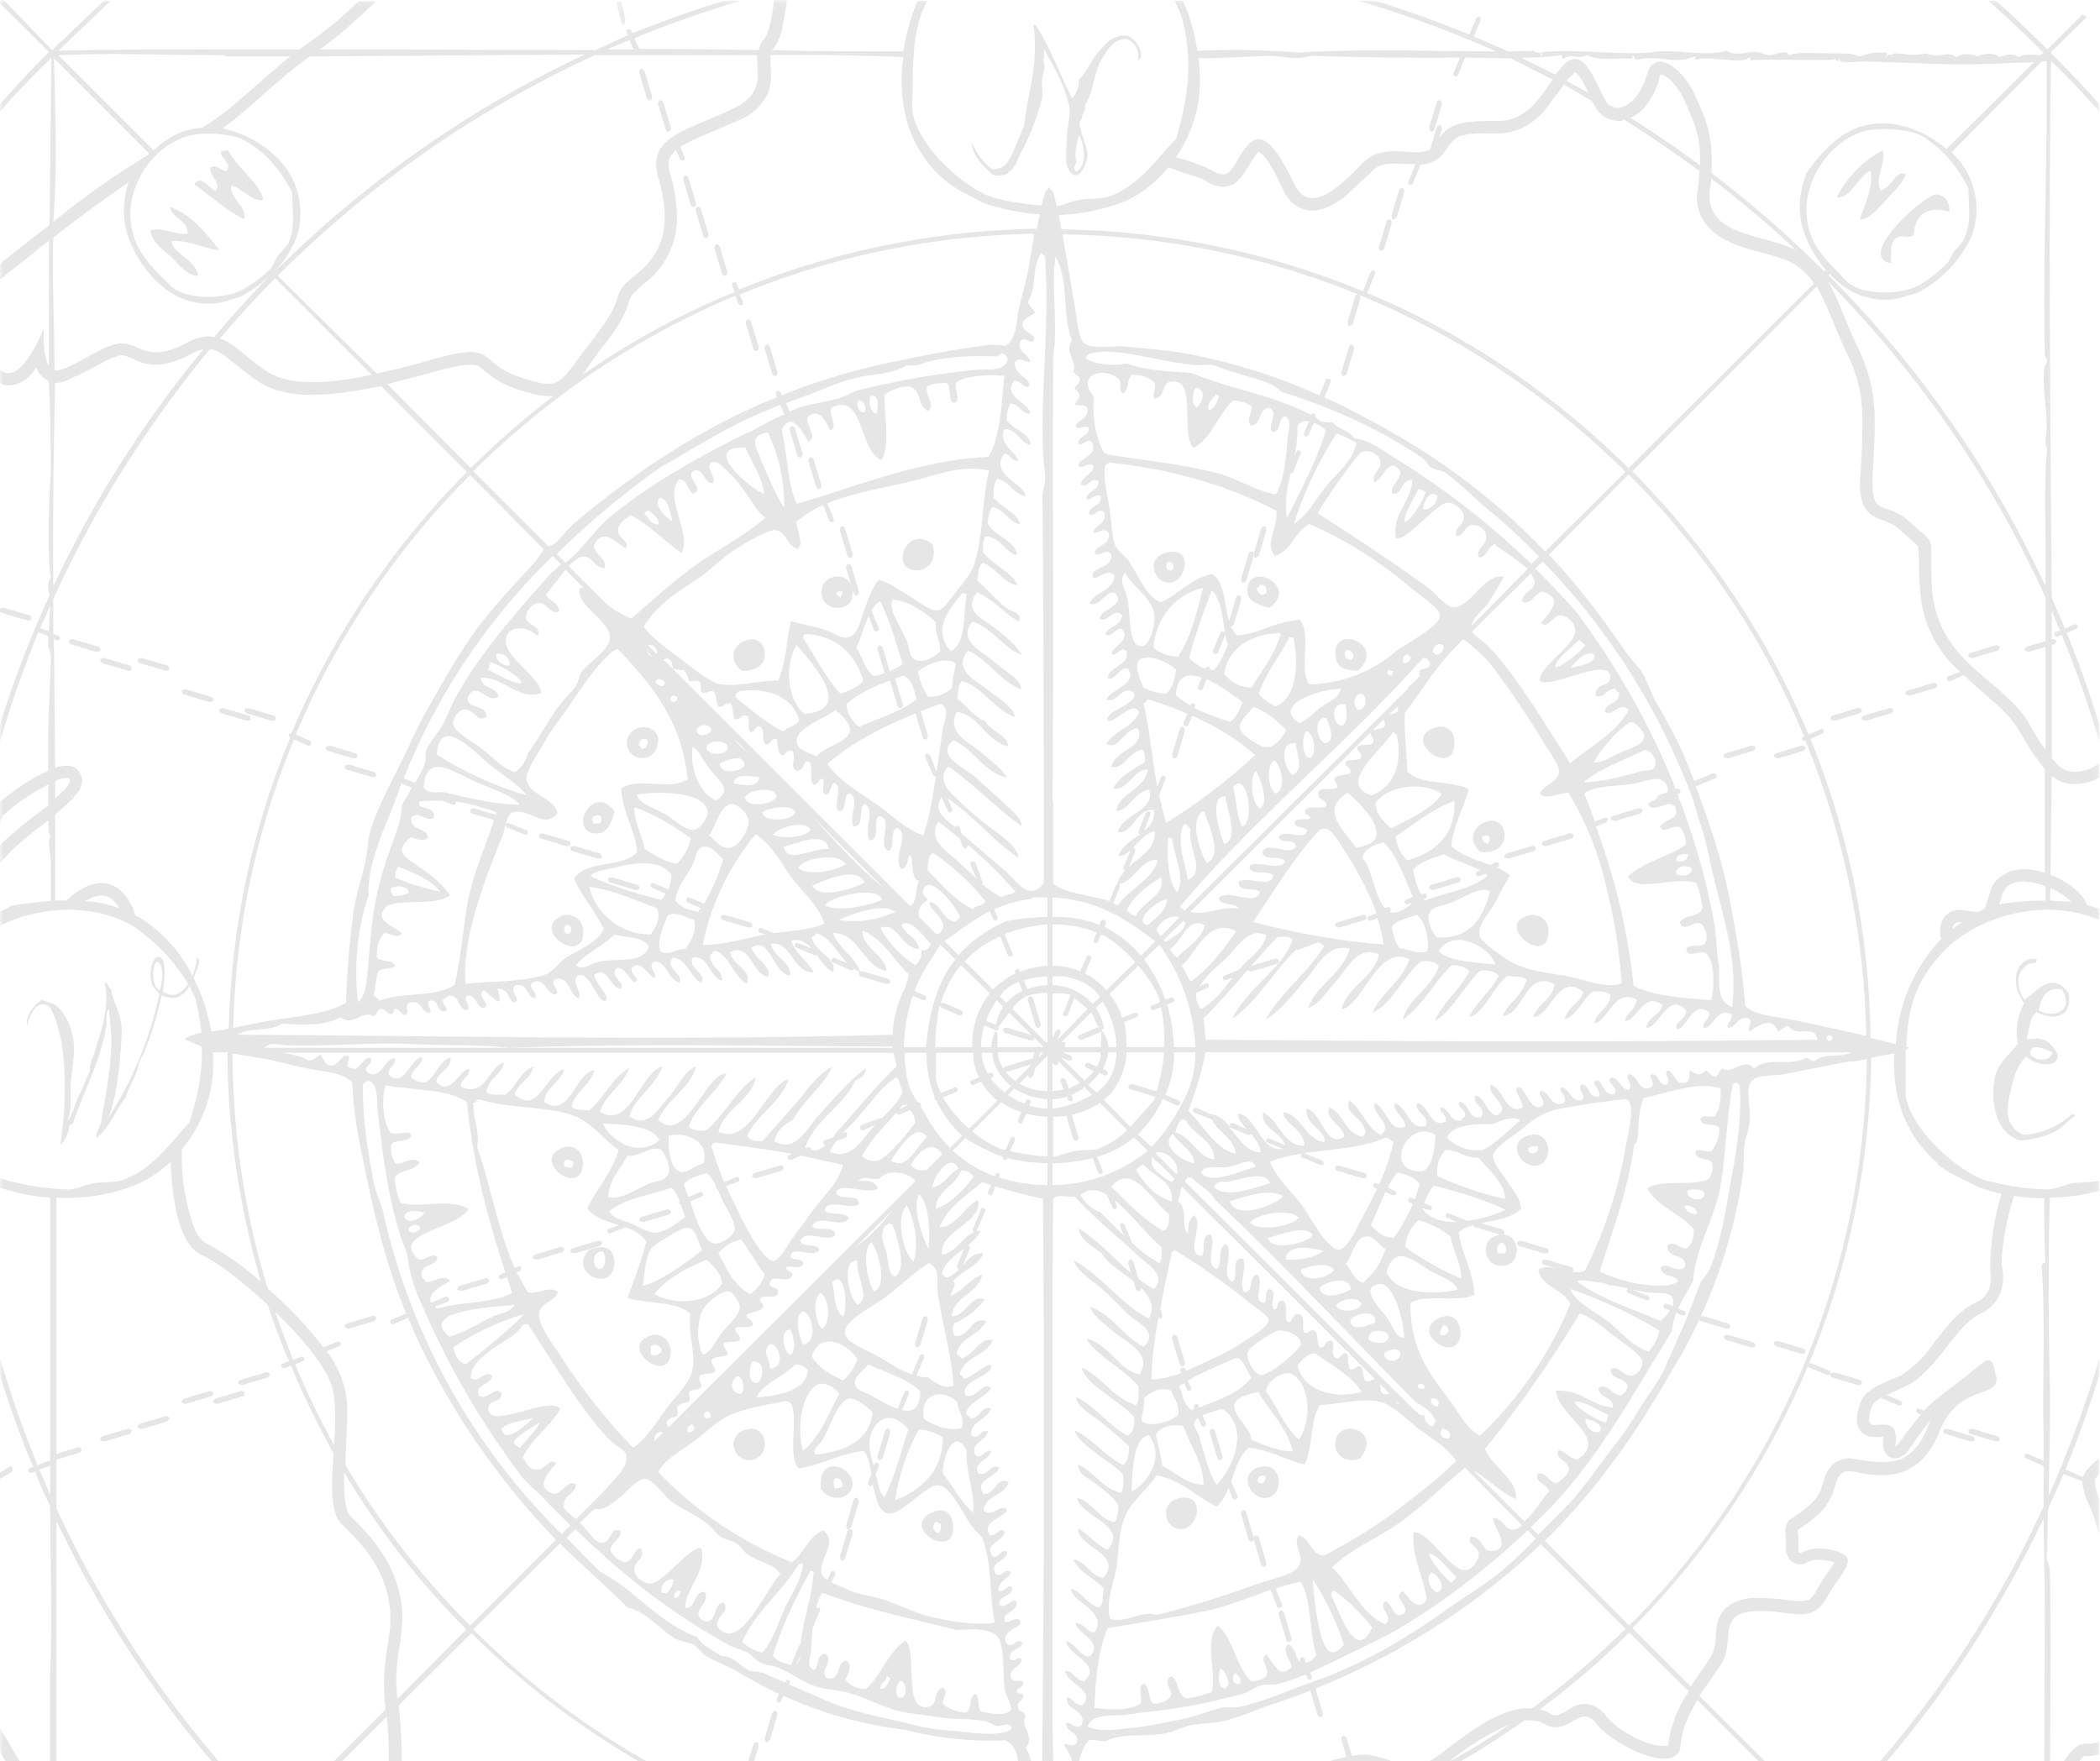 <svg xmlns="http://www.w3.org/2000/svg" xmlns:xlink="http://www.w3.org/1999/xlink" viewBox="0 0 335 281"><defs/><defs><path id="a" d="M0 .1h334.9V335H0z"/><path id="c" d="M.3.2h1.5V4H.3z"/></defs><g fill="none" fill-rule="evenodd" opacity=".1"><path fill="#010202" d="M52.3 119.8l4 1.2h.2c.2 0 .4 0 .5-.2 0-.2 0-.5-.3-.6l-4-1.2c-.2 0-.5 0-.7.2 0 .2 0 .5.3.6M122.2 278h.2l.4-.3 1.2-4c0-.2 0-.5-.2-.7-.2 0-.5 0-.6.3l-1.2 4c0 .2 0 .5.2.7M147.2 210.3l-1.2 4c0 .2 0 .5.2.7h.2l.4-.3 1.2-4c0-.2 0-.5-.2-.7-.2 0-.5 0-.6.3M119.2 283h.2l.4-.3 1.2-4c0-.2 0-.5-.2-.7-.2 0-.5 0-.6.3l-1.2 4c0 .2 0 .5.2.7M59.3 210l-4 1.2c-.2.1-.4.4-.3.6l.5.2h.2l4-1.2c.2-.1.4-.4.3-.6-.2-.2-.5-.3-.7-.2M55.3 122.8l4 1.2h.2c.2 0 .4 0 .5-.2 0-.2 0-.5-.3-.6l-4-1.2c-.2 0-.5 0-.7.2 0 .2 0 .5.3.6M229.8 213c-.2-1 .3-1.1.5-1.6.4.2.8.4.8 1-.3.4-.5.8-1.3.6m-.2-2.7c-5 2.3 3.2 7.8 3.4 2.4 0-1.8-1.3-3.4-3.4-2.4M194.6 233h.2c.2-.2.3-.5.2-.7l-1.2-4c-.1-.2-.4-.4-.6-.3-.2.2-.3.5-.2.7l1.2 4c.1.2.2.3.4.3M235.3 195.8l4 1.2h.2c.2 0 .4 0 .5-.2 0-.2 0-.5-.3-.6l-4-1.2c-.2 0-.5 0-.7.2 0 .2 0 .5.3.6M246.3 201.8l4 1.2h.2c.2 0 .4 0 .5-.2 0-.2 0-.5-.3-.6l-4-1.2c-.2 0-.5 0-.7.2 0 .2 0 .5.3.6M165.2 163.7c.1.2.2.3.4.3h.2c.2-.2.3-.5.2-.7l-1.2-4c-.1-.2-.4-.4-.6-.3-.2.2-.3.5-.2.7l1.2 4zM314.7 229.2l-4-1.2c-.2 0-.5 0-.7.2 0 .2 0 .5.3.6l4 1.2h.2c.2 0 .4 0 .5-.2 0-.2 0-.5-.3-.6M164.2 172h.2l.4-.3 1.2-4c0-.2 0-.5-.2-.7-.2 0-.5 0-.6.3l-1.2 4c0 .2 0 .5.2.7"/><path fill="#010202" d="M240 200h-1c-.5-.8-.1-1.3.5-1.7.7.1 1 1.1.5 1.7m-1-2.9c-3.4.8-2.1 5.7 1.3 4.8 2.7-.7 2.1-5.7-1.4-4.8M314 228.2c0 .2 0 .5.3.6l4 1.2h.2c.2 0 .4 0 .5-.2 0-.2 0-.5-.3-.6l-4-1.2c-.2 0-.5 0-.7.2M287.3 119l-4 1.2c-.2.1-.4.4-.3.6l.5.2h.2l4-1.2c.2-.1.4-.4.3-.6-.2-.2-.5-.3-.7-.2"/><path fill="#010202" d="M242.3 198.8l4 1.2h.2c.2 0 .4 0 .5-.2 0-.2 0-.5-.3-.6l-4-1.2c-.2 0-.5 0-.7.2 0 .2 0 .5.3.6M243.8 183.2c.4-.2.8-.4 1.5-.3.5 1.3-1.7 1.6-1.5.3m1.2 2.8c3.1-.3 2.5-6.3-1.5-4.7-3 1.1-1 4.9 1.5 4.7M296.7 220.2l-4-1.2c-.2 0-.5 0-.7.2 0 .2 0 .5.3.6l4 1.2h.2c.2 0 .4 0 .5-.2 0-.2 0-.5-.3-.6M209.8 269.3c-.1-.2-.4-.4-.6-.3-.2.2-.3.5-.2.7l1.2 4c.1.2.2.3.4.3h.2c.2-.2.3-.5.2-.7l-1.2-4zM279.3 119l-4 1.2c-.2.1-.4.4-.3.6l.5.2h.2l4-1.2c.2-.1.4-.4.3-.6-.2-.2-.5-.3-.7-.2M214.8 277.3c-.1-.2-.4-.4-.6-.3-.2.2-.3.5-.2.7l1.2 4c.1.2.2.3.4.3h.2c.2-.2.3-.5.2-.7l-1.2-4zM257.5 131h.2l4-1.2c.2-.1.4-.4.3-.6-.2-.2-.5-.3-.7-.2l-4 1.2c-.2.1-.4.4-.3.6l.5.2M217.3 146l-4 1.2c-.2.1-.4.4-.3.6l.5.2h.2l4-1.2c.2-.1.4-.4.3-.6-.2-.2-.5-.3-.7-.2M246.5 135h.2l4-1.2c.2-.1.4-.4.3-.6-.2-.2-.5-.3-.7-.2l-4 1.2c-.2.1-.4.4-.3.6l.5.2M247 148.4c0-1.8-1.8-2.7-3.2-2.3-5.6 1.5 3.4 8.6 3.2 2.3M240.5 137h.2l4-1.2c.2-.1.4-.4.3-.6-.2-.2-.5-.3-.7-.2l-4 1.2c-.2.1-.4.4-.3.6l.5.2M232.3 140l-4 1.2c-.2.1-.4.4-.3.6l.5.2h.2l4-1.2c.2-.1.4-.4.3-.6-.2-.2-.5-.3-.7-.2M199.5 155h.2l4-1.2c.2-.1.4-.4.3-.6-.2-.2-.5-.3-.7-.2l-4 1.2c-.2.1-.4.4-.3.6l.5.2M8.5 233h.2l4-1.2c.2-.1.4-.4.3-.6-.2-.2-.5-.3-.7-.2l-4 1.2c-.2.1-.4.4-.3.6l.5.2M102.5 195h.2l4-1.2c.2-.1.4-.4.3-.6-.2-.2-.5-.3-.7-.2l-4 1.2c-.2.1-.4.4-.3.6l.5.2M125 186.2c-.2-.2-.5-.3-.7-.2l-4 1.2c-.2.1-.4.4-.3.6l.5.2h.2l4-1.2c.2-.1.4-.4.3-.6M77.3 204l-4 1.2c-.2.1-.4.4-.3.6l.5.2h.2l4-1.2c.2-.1.4-.4.3-.6-.2-.2-.5-.3-.7-.2M140.2 233h.2l.4-.3 1.2-4c0-.2 0-.5-.2-.7-.2 0-.5 0-.6.3l-1.2 4c0 .2 0 .5.2.7M89.3 199l-4 1.2c-.2.1-.4.4-.3.6l.5.2h.2l4-1.2c.2-.1.4-.4.3-.6-.2-.2-.5-.3-.7-.2M105.5 215.7c-.3.4-1.2.9-1.7.3v-1.1c.5-.6 1.4-.2 1.7.3v.5zm1.5 0c0-1.6-1.4-3.3-3.5-2.5-4.8 2 3.4 8 3.5 2.5zM141.7 156.2l-4-1.2c-.2 0-.5 0-.7.2 0 .2 0 .5.3.6l4 1.2h.2c.2 0 .4 0 .5-.2 0-.2 0-.5-.3-.6M90.5 135c.2 0 .4 0 .5-.2 0-.2 0-.5-.3-.6l-4-1.2c-.2 0-.5 0-.7.2 0 .2 0 .5.3.6l4 1.2h.2M95.7 136.2l-4-1.2c-.2 0-.5 0-.7.2 0 .2 0 .5.3.6l4 1.2h.2c.2 0 .4 0 .5-.2 0-.2 0-.5-.3-.6M90.8 149c-.9.2-1-1-.5-1.4 1-.2 1 1 .5 1.4m-1.3-2.8c-5 2.3 4.1 8.3 3.5 2a2.5 2.5 0 00-3.5-2M90 186v-.7c.6-.6 1.1 0 1.5.2l-.2.8c-.6 0-1 0-1.3-.2m3-.3c.1-1.6-1-3.5-3.4-2.6-4.9 2 3 8 3.4 2.6M95.5 202.5c-1.2-.5-1-3 .7-2.8.6 1 .5 2.7-.7 2.8m-1.6-3c-3.4 3.7 4 7 4.1 2 0-2.1-1.4-3.2-4.1-2"/><path fill="#010202" d="M96 198.2c-.2-.2-.5-.3-.7-.2l-4 1.2c-.2.1-.4.4-.3.6l.5.2h.2l4-1.2c.2-.1.4-.4.3-.6M123.2 59.7c.1.2.2.3.4.3h.2c.2-.2.3-.5.2-.7l-1.2-4c-.1-.2-.4-.4-.6-.3-.2.2-.3.5-.2.7l1.2 4zM95.7 131.4h-1c-.5-.7-.2-1.4 1-1.3.3.2.3 1 0 1.3m-.5 1.6c1.7 0 2.5-1.9 2.8-3.6-3.5-4.6-7.6 3.5-2.8 3.6M146.8 113.3c-.1-.2-.4-.4-.6-.3-.2.2-.3.5-.2.7l1.2 4c.1.2.2.3.4.3h.2c.2-.2.3-.5.2-.7l-1.2-4zM120.2 55.7c.1.2.2.3.4.3h.2c.2-.2.3-.5.2-.7l-1.2-4c-.1-.2-.4-.4-.6-.3-.2.2-.3.5-.2.7l1.2 4zM20.7 106.2l-4-1.2c-.2 0-.5 0-.7.2 0 .2 0 .5.3.6l4 1.2h.2c.2 0 .4 0 .5-.2 0-.2 0-.5-.3-.6M106.2 20.7c.1.2.2.3.4.3h.2c.2-.2.3-.5.2-.7l-1.2-4c-.1-.2-.4-.4-.6-.3-.2.2-.3.5-.2.7l1.2 4zM110.2 32.7c.1.2.2.3.4.3h.2c.2-.2.3-.5.2-.7l-1.2-4c-.1-.2-.4-.4-.6-.3-.2.2-.3.5-.2.7l1.2 4zM103.2 15.7c.1.2.2.3.4.3h.2c.2-.2.3-.5.2-.7l-1.2-4c-.1-.2-.4-.4-.6-.3-.2.2-.3.5-.2.7l1.2 4zM27.1 33c.3 2 2.9 1.9 2.8 4.3-2.4.1-4.5-1.2-5.9-.5.2 1.9 2.1 3.1 3.4 4.3 1.2 1.2 2.6 3 4.2 2.9-.4-2.7-4.1-3.5-4.2-5.5 2-.4 5.9 1.4 7.6 1.4-2.2-2.7-4.3-5.6-7.9-6.9M35.2 24.3c0 1 2 1.9.9 3-1 0-1.6-1.3-2.6-.5 0 1.5 1.9 2.3.9 3.7-1-.4-2.3-2.7-3.4-1.1 2.6 1.9 4.9 4 7.9 5.6.7-1.9-2.5-3.6-2-5.4 1.9.5 3.4 2.7 5.1 2.3-.6-2.8-4.1-5-5.6-7.9-.5 0-1 0-1.2.3M164.7 165.2l-4-1.2c-.2 0-.5 0-.7.2 0 .2 0 .5.3.6l4 1.2h.2c.2 0 .4 0 .5-.2 0-.2 0-.5-.3-.6M165 169.2c-.2-.2-.5-.3-.7-.2l-4 1.2c-.2.1-.4.4-.3.6l.5.2h.2l4-1.2c.2-.1.4-.4.3-.6M39.3 113.8l4 1.2h.2c.2 0 .4 0 .5-.2 0-.2 0-.5-.3-.6l-4-1.2c-.2 0-.5 0-.7.2 0 .2 0 .5.3.6M115.2 43.7c.1.2.2.3.4.3h.2c.2-.2.3-.5.2-.7l-1.2-4c-.1-.2-.4-.4-.6-.3-.2.2-.3.5-.2.7l1.2 4zM112.2 37.7c.1.2.2.3.4.3h.2c.2-.2.3-.5.2-.7l-1.2-4c-.1-.2-.4-.4-.6-.3-.2.2-.3.5-.2.7l1.2 4zM38.5 221h.2l4-1.2c.2-.1.4-.4.3-.6-.2-.2-.5-.3-.7-.2l-4 1.2c-.2.1-.4.4-.3.6l.5.2M34.5 224h.2l4-1.2c.2-.1.4-.4.3-.6-.2-.2-.5-.3-.7-.2l-4 1.2c-.2.1-.4.4-.3.6l.5.2M29.5 224h.2l4-1.2c.2-.1.4-.4.3-.6-.2-.2-.5-.3-.7-.2l-4 1.2c-.2.1-.4.4-.3.6l.5.2M22.5 228h.2l4-1.2c.2-.1.4-.4.3-.6-.2-.2-.5-.3-.7-.2l-4 1.2c-.2.1-.4.4-.3.6l.5.2M16.5 230h.2l4-1.2c.2-.1.4-.4.3-.6-.2-.2-.5-.3-.7-.2l-4 1.2c-.2.1-.4.4-.3.6l.5.2M33.7 111.2l-4-1.2c-.2 0-.5 0-.7.2 0 .2 0 .5.3.6l4 1.2h.2c.2 0 .4 0 .5-.2 0-.2 0-.5-.3-.6M15.7 103.2l-4-1.2c-.2 0-.5 0-.7.2 0 .2 0 .5.3.6l4 1.2h.2c.2 0 .4 0 .5-.2 0-.2 0-.5-.3-.6M35.3 113.8l4 1.2h.2c.2 0 .4 0 .5-.2 0-.2 0-.5-.3-.6l-4-1.2c-.2 0-.5 0-.7.2 0 .2 0 .5.3.6M26.7 106.2l-4-1.2c-.2 0-.5 0-.7.2 0 .2 0 .5.3.6l4 1.2h.2c.2 0 .4 0 .5-.2 0-.2 0-.5-.3-.6M134.1 95.3c-.3 0-.4-.4-.7-.4 0-.5.4-.6 1-.5 0 .5-.2.6-.3 1m-3-.3c.3 1.8 3 2.7 4.6 1 1.9-5.4-5.4-5.2-4.6-1M143.2 112.7c.1.2.2.3.4.3h.2c.2-.2.3-.5.2-.7l-1.2-4c-.1-.2-.4-.4-.6-.3-.2.2-.3.5-.2.7l1.2 4zM118.2 107c2.5.2 3.9-1 3.8-2.7-.2-4.7-7.9-1.3-3.8 2.7M103.3 118.2c0 .9-.3 1.3-1 1.3 0-.2-.1-.5-.4-.5 0-1 .9-1.5 1.4-.8m1.7-.6c-1.2-2.8-5.2-1.5-5 1.1.2 3 5.2 3.4 5-1.1M134.8 84.3c-.1-.2-.4-.4-.6-.3-.2.2-.3.5-.2.7l1.2 4c.1.2.2.3.4.3h.2c.2-.2.3-.5.2-.7l-1.2-4z"/><path fill="#010202" d="M135.8 90.3c-.1-.2-.4-.4-.6-.3-.2.2-.3.5-.2.7l1.2 4c.1.2.2.3.4.3h.2c.2-.2.3-.5.2-.7l-1.2-4zM75.3 129.8l4 1.2h.2c.2 0 .4 0 .5-.2 0-.2 0-.5-.3-.6l-4-1.2c-.2 0-.5 0-.7.2 0 .2 0 .5.3.6M101.7 141.2l-4-1.2c-.2 0-.5 0-.7.2 0 .2 0 .5.3.6l4 1.2h.2c.2 0 .4 0 .5-.2 0-.2 0-.5-.3-.6M141.2 107.7c.1.2.2.3.4.3h.2c.2-.2.3-.5.2-.7l-1.2-4c-.1-.2-.4-.4-.6-.3-.2.2-.3.5-.2.7l1.2 4zM119.7 147.2l-4-1.2c-.2 0-.5 0-.7.2 0 .2 0 .5.3.6l4 1.2h.2c.2 0 .4 0 .5-.2 0-.2 0-.5-.3-.6M146 91c2 .2 3.7-1.8 2.7-4.2-4-3.1-6.8 3.8-2.7 4.2M133.2 237.5c-.3-.4-.3-1.3 0-1.6.8-.1 1.2.3 1.2 1.3-.3.2-.7.3-1.2.3m-2.1.2c1.2 2 4.7 1.7 4.9-.8.2-3-5.8-5-5 .8M149.8 244.6c-1 0-1.2-1.2-.5-1.8.2.1.4.3.8.3 0 .7 0 1.1-.3 1.5m-1-3.3c-5.6 2.4 4 8.2 3.2 1.8-.2-1.4-1.1-2.7-3.2-1.8M136.8 239c-.2 0-.5 0-.6.3l-1.2 4c0 .2 0 .5.2.7h.2l.4-.3 1.2-4c0-.2 0-.5-.2-.7M126.8 68.3c-.1-.2-.4-.4-.6-.3-.2.2-.3.5-.2.7l1.2 4c.1.2.2.3.4.3h.2c.2-.2.3-.5.2-.7l-1.2-4zM129.8 73.3c-.1-.2-.4-.4-.6-.3-.2.2-.3.5-.2.7l1.2 4c.1.2.2.3.4.3h.2c.2-.2.3-.5.2-.7l-1.2-4zM118.7 228.2c-2.8 1-1.8 4.8.8 4.8 3.6 0 3.3-6.2-.8-4.8M135.8 244c-.2 0-.5 0-.6.3l-1.2 4c0 .2 0 .5.2.7h.2c.2 0 .3-.1.4-.3l1.2-4c0-.2 0-.5-.2-.7M237.6 133.6c.1.5-.1.7-.2 1-.6 0-.9-.4-1-1 .4-.4 1-.4 1.2 0m-1.4 2.3c2.4.4 4-1 3.8-2.9-.5-4.4-7.9-.8-3.8 3M232 118.2c0-1.8-1.6-2.7-3.4-2-5.1 2 3.7 8.4 3.4 2M201.9 235.6c0 1.1-.8 1.4-1.3.8 0-.8.7-1.2 1.3-.8m.2 3.4c2.9-.4 2.6-6.2-1.5-4.8-3.1 1.1-1.1 5.2 1.5 4.8M301.3 113l-4 1.2c-.2.1-.4.4-.3.6l.5.2h.2l4-1.2c.2-.1.4-.4.3-.6-.2-.2-.5-.3-.7-.2M323.5 104h.2l4-1.2c.2-.1.4-.4.3-.6-.2-.2-.5-.3-.7-.2l-4 1.2c-.2.1-.4.4-.3.6l.5.2M301.6 42c.2-.9-.3-3.5 1-4.1 1.3-.5 1.6.3 2.7-.4.1-3.2 2.2-4.8 5.7-3.7 0-1.5-.5-2.5-2-2.8-1.6-.3-13.1 9.8-7.4 11M314.5 105h.2l4-1.2c.2-.1.4-.4.3-.6-.2-.2-.5-.3-.7-.2l-4 1.2c-.2.1-.4.4-.3.6l.5.2M201.2 249.7c.1.2.2.3.4.3h.2c.2-.2.3-.5.2-.7l-1.2-4c-.1-.2-.4-.4-.6-.3-.2.2-.3.5-.2.7l1.2 4zM296.3 113l-4 1.2c-.2.1-.4.4-.3.6l.5.2h.2l4-1.2c.2-.1.4-.4.3-.6-.2-.2-.5-.3-.7-.2"/><path fill="#010202" d="M199.2 245.7c.1.2.2.3.4.3h.2c.2-.2.3-.5.2-.7l-1.2-4c-.1-.2-.4-.4-.6-.3-.2.2-.3.5-.2.7l1.2 4zM298.4 27.2c.5 2.6-1 5.6-1.7 7.8 1.5.1 2.8-1.7 4-2.9 1.1-1.3 2.8-2.7 3.3-4.3-1.7-.7-2.2 2.2-4 2.6-1-2 1-4.7.3-6.4a17.4 17.4 0 00-7.3 7.5c2.3.2 3.3-3.3 5.4-4.3M188.2 244c3 .2 4.2-5.5.2-5-3.5.5-2.8 4.8-.2 5M205.2 261.7c.1.2.2.3.4.3h.2c.2-.2.3-.5.2-.7l-1.2-4c-.1-.2-.4-.4-.6-.3-.2.2-.3.5-.2.7l1.2 4zM308.3 109l-4 1.2c-.2.1-.4.4-.3.6l.5.2h.2l4-1.2c.2-.1.4-.4.3-.6-.2-.2-.5-.3-.7-.2M171.2 181.7c.1.2.2.3.4.3h.2c.2-.2.3-.5.2-.7l-1.2-4c-.1-.2-.4-.4-.6-.3-.2.2-.3.5-.2.7l1.2 4zM222.2 35h.2l.4-.3 1.2-4c0-.2 0-.5-.2-.7-.2 0-.5 0-.6.3l-1.2 4c0 .2 0 .5.2.7M228.2 21h.2c.2 0 .3-.1.4-.3l1.2-4c0-.2 0-.5-.2-.7-.2 0-.5 0-.6.3l-1.2 4c0 .2 0 .5.2.7M228.2 25h.2c.2 0 .3-.1.4-.3l1.2-4c0-.2 0-.5-.2-.7-.2 0-.5 0-.6.3l-1.2 4c0 .2 0 .5.2.7M181.2 205.7c.1.2.2.3.4.3h.2c.2-.2.3-.5.2-.7l-1.2-4c-.1-.2-.4-.4-.6-.3-.2.2-.3.5-.2.7l1.2 4zM275.3 213.8l4 1.2h.2c.2 0 .4 0 .5-.2 0-.2 0-.5-.3-.6l-4-1.2c-.2 0-.5 0-.7.2 0 .2 0 .5.3.6M283.3 214.8l4 1.2h.2c.2 0 .4 0 .5-.2 0-.2 0-.5-.3-.6l-4-1.2c-.2 0-.5 0-.7.2 0 .2 0 .5.3.6M271.3 210.8l4 1.2h.2c.2 0 .4 0 .5-.2 0-.2 0-.5-.3-.6l-4-1.2c-.2 0-.5 0-.7.2 0 .2 0 .5.3.6M213.3 186.8l4 1.2h.2c.2 0 .4 0 .5-.2 0-.2 0-.5-.3-.6l-4-1.2c-.2 0-.5 0-.7.2 0 .2 0 .5.3.6M215.2 52h.2l.4-.3 1.2-4c0-.2 0-.5-.2-.7-.2 0-.5 0-.6.3l-1.2 4c0 .2 0 .5.2.7M214.2 60h.2l.4-.3 1.2-4c0-.2 0-.5-.2-.7-.2 0-.5 0-.6.3l-1.2 4c0 .2 0 .5.2.7M186.3 89.7c1-.2 1.1 1 .6 1.3-1 .2-1-1-.6-1.3m.3 3.3c2.8-.2 3.9-6.3-.9-4.7-3 1-1.5 4.8 1 4.7M187.2 121h.2c.2 0 .3-.1.4-.3l1.2-4c0-.2 0-.5-.2-.7-.2 0-.5 0-.6.3l-1.2 4c0 .2 0 .5.2.7M217 232.7c3.7-4.7-4-6.7-4-2.2 0 1.7 1.7 3.1 4 2.2M184.5 175c.2 0 .4 0 .5-.2 0-.2 0-.5-.3-.6l-4-1.2c-.2 0-.5 0-.7.2 0 .2 0 .5.3.6l4 1.2h.2M188.2 217.7c.1.2.2.3.4.3h.2c.2-.2.3-.5.2-.7l-1.2-4c-.1-.2-.4-.4-.6-.3-.2.2-.3.5-.2.7l1.2 4zM214.9 103.7c.8-.1 1.3 1 .7 1.6-1 0-1.5-1-.7-1.6m1.8 3.3c4.6-4.4-4.6-7.7-3.6-2 .2 1.5 1.4 2 3.6 2M200.2 89h.2l.4-.3 1.2-4c0-.2 0-.5-.2-.7-.2 0-.5 0-.6.3l-1.2 4c0 .2 0 .5.2.7M202 94.6c-.5.6-1.5.2-1.5-.8.2 0 .4-.2.5-.5.8 0 1.1.4 1 1.3m-3-.2c0 1.6 2 2.2 3.5 2.6 4.9-3.6-3.7-7.7-3.5-2.6"/><path fill="#010202" d="M198.2 93h.2l.4-.3 1.2-4c0-.2 0-.5-.2-.7-.2 0-.5 0-.6.3l-1.2 4c0 .2 0 .5.2.7M196.2 100h.2l.4-.3 1.2-4c0-.2 0-.5-.2-.7-.2 0-.5 0-.6.3l-1.2 4c0 .2 0 .5.2.7M220.2 40h.2l.4-.3 1.2-4c0-.2 0-.5-.2-.7-.2 0-.5 0-.6.3l-1.2 4c0 .2 0 .5.2.7"/><g><mask id="b" fill="#fff"><use xlink:href="#a"/></mask><path fill="#010202" d="M327 143.7l.1-2c1.3.6 2.4 1.3 3.1 2l.2.2-3.4-.2zm-.5-75.5c0 1.2-.5 2.4.1 3.5-.6 3.4-.2 14-.3 21.2v.6a175.6 175.6 0 00-34.6-49.6l.2-.2c2.5 2.8 5.9 4.4 9.8 4.1 1.3-.1 2.7-.7 4-1 4-2 7-5.3 8.7-8.8a12.3 12.3 0 00-3.1-13.7l14.4-14.5h.8v5.5c0 13-.6 27.5-.3 41.3l.4 1c0 .3-.5.8-.5 1.1-.3 3 .4 6.6.4 9.5zm-.3 51.3c-2.9-4-2.1-4.6-6.2-8.4-4.6-4.3-11.2-8-11.8-17.3-.5-9.2 1-6.3-3.4-10.4-4.3-4-6.6 0-6-8.8.5-8.7.6-12.6-2.4-19.1-1.9-3.8-3-7.6-4.8-10.6a174.8 174.8 0 0134.7 50.4v24.2zm-7.3 24.8l.5-1.5c.8-2.6 4-2.5 6.9-1.4v2.3c-2.4 0-5 .2-7.4.6zm-1.4-2l-.9 2.7-1 .5h-.6l-2.1-.3c-.7 0-1.6 0-2.4.8-.8.7-1 1.7-1 2.4 0 .5 0 1 .2 1.4a26.4 26.4 0 00-7.2 16l-.1.8-4-1c-.2-17-3.6-33-9.6-47.7l2-.9a.4.4 0 00-.2-.7l-2.1.9c-6.6-15.8-16.2-30-28.1-42l29.4-29.5.8 1.5c1.3 2.6 2.4 5.8 4 9.1 2 4.2 2.5 7 2.5 11.2a115.5 115.5 0 01-.4 9.3c0 1.6.1 2.7.6 3.8a4 4 0 001.6 1.8c1.9 1 2.7.7 4.5 2.4l2.3 2.1.3.3.1 1.7c0 1 0 2.7.2 5a18.6 18.6 0 006.4 13.3l-1.9.7c-.2.1-.3.4-.2.6a.4.4 0 00.5.2l2.2-1c1.9 1.9 3.8 3.4 5.4 4.9 2.2 2 2.7 2.9 3.4 4 .8 1.3 1.6 3 4 6l.1.2v16.5c-1-.4-2.2-.6-3.4-.6-1 0-2 .2-3 .8-1 .5-2 1.5-2.3 2.7zm-6 6c0-.9.5-1.2 1.5-1.2l-1.5 1.1zm-2.4 37.5c1.8 1.5 4.2 2.4 6.2 3.5 1.3.5 2.7.9 4 1.2a40.8 40.8 0 00-1.8 12.3l.1 1c0 .7-.1 1.6-.5 2.3a4 4 0 01-2 1.8c-2.8 1.3-4.5 3.8-6.4 6.1a18.3 18.3 0 01-5.5 5.5c-2.4 1-3.7 1.5-4.9 2.4-.6.4-1.1 1-1.4 1.7a8.5 8.5 0 00-.7 3c0 .6.3 1.7 1.1 2.2.8.5 1.4.5 1.9.5h1.2V230.6l.1.7a2 2 0 001.9 1.4c.8 0 1-.4 1.3-.5.5-.4.5-.5.8-.9l1-1.4c.9-1.3 1.6-2.3 2.5-3.2l-.4.8c-1 2.6-2.2 4-3.4 4.8-1.2.8-2.5 1-4 1-1.2 0-2.5-.2-3.7-.4l-1.5-.2c-1 0-2.4.5-3 1.4-1 1.2-1 2.2-1.4 3.2-.3 1-.8 1.8-1.9 2.8-1.3 1.2-2 1.6-2.4 1.9l-.8.5c-.5.4-.7 1.4-.7 1.7l.1 2v1.4l.4 1c.3.6 1.3 1.1 1.8 1 .8 0 1-.2 1.2-.3.5-.2.8-.4 1.9-.4a7.8 7.8 0 012.4.4c-.5 1-1.9 2.7-3 4.8-.5.7-.8 1-1.1 1.2l-1.3.2c-1.3 0-3.5-.5-6.2-.5h-1.7c-1.6.2-3 .7-4 1.6-1.5 1.5-1.5 3.3-1.6 4.6a7 7 0 01-.8 3.2l-3.2 4.7-9.3-9.3c11.8-11.9 21.4-26 28-41.8 0 .1 0 .2.2.2l2.9 1.2h.1c.2 0 .3 0 .4-.2 0-.2 0-.4-.2-.5l-3-1.2h-.2c6.2-15 9.7-31.5 9.9-48.7l1.3-.3 2.4-.4c-.4 6.7 1.6 13 7 17.6zm7 34.2c.2 0 .3-.2.4-.3v.1l-.3.2zm5.2-29.2c1.6.3 3.2.4 4.8.4 0 3.3 0 6.7.2 10.2-.2.3-.3 0-.6.4.6 9 .1 18.2.3 27.3v4l-2.5-1.1c-.2-.1-.5 0-.5.2-.1.2 0 .4.2.5l2.8 1.2v6.5a174.8 174.8 0 01-34.9 50.2l-20-20 3.5-5.1c2.2-3.6-.7-7.9 5-8.4 5.5-.5 9.2 2.4 11.7-2 2.4-4.4 6-6.7.8-7.8-5.2-1-5.2 2.3-5.2-1 0-3.5-1-1 3.1-4.6 4.1-3.7 1.7-7.7 6-6.8 4.5.9 10.3 1.4 13.4-6.5 3.2-8 10-5 9-9-.9-4-1.3-2.4-5.8 1-2.6 2-4.3 3.2-5.7 4.7l-.7-.3c-.2-.1-.5 0-.5.2-.1.2 0 .4.2.5l.5.2-2.5 3.2c-2.6 3.7-.9 1.3-1.7-.7-1-2.1-4.5.6-4-2.2.3-1.7.6-2.2 1.9-3v.1l2.9 1.2h.1a.4.4 0 00.2-.7l-2.3-1 3-1.4c4.8-2.2 8-9.8 11.8-11.5 3.8-1.7 4-5.5 3.6-7.3-.3-1.6.4-7.1 1.9-11.6zm5.3 116c-.6.1-.5.9-.8 1.3.7 6.4.2 10 .4 16.4H325l-13.3-13.3c2.3-1.5 4.5-3 6.6-4.6l.7-.4.1-.8c.2-1.1.6-2.7 1.8-5.1l3.1-6.7 2-3.2-.1 12.6c0 1.2.1 2.8.7 3.9zm.4 18.8l-.4.5-1-1c.5.2.7.6 1.4.5zm-5.6-1.4l-1.3.1c-4.4.2-13.4 0-15.6.4-5.3-.5-10.2.5-15.1 0l-1.8.1c8.2-3.8 16-8.2 23.4-13.1l12.9 12.8c-1 0-1.8 0-2.5-.3zm-38.4.6h-1.6c-.1 0-1.1.3-.5.6-2.5-1.1-7 .1-10.7-.6-8 .5-15.4.2-23.2.3h-2.7a175.7 175.7 0 0043.7-30c-2 5.3-1.4 9.7 2.5 14.8 2.6 3.6 6.4 5.8 10.8 5.5h.1c-5.9 3.4-12 6.6-18.4 9.4zm13.7-36.1c2.2-.8 7.4-.6 9.5.7 3.4 2 5.5 4.7 7.4 8.2 0 2.6.7 5.6-.6 8.2-.3.6-1.1 1.2-1.7 2-.5.7-.7 1.6-1.2 2.1-1 1-3.5 2.9-4.7 3.5-2.4 1.1-8.1 1.5-10.7-.4l-1.6-1.7c-3.4-3.3-5-5.7-5.2-9.6-.4-4.8 3-11 8.8-13zm29.4-39.5c.2 4.7 0 23 0 37.3-5.2 9-2.6 3.5-7 13a21.5 21.5 0 00-2 5.6l-4.8 3.4a12.3 12.3 0 00-.7-16c-4.2-4.3-9.8-6.1-14.7-4.9-1 .3-2.1.8-3.1 1.4 13.1-13.6 24-29.4 32.2-46.7l.1 6.9zM211 317.9l.3-.8c.6-2 .9-2 1.8-3 1-.9 2.5-2.3 4-5.3l.7-1 1.3.8c.8.5 2 1.1 3.5 1.1.9 0 1.8-.2 2.7-.6l2.8-1.3-2.2 1.4a68.5 68.5 0 01-8.4 4.7 14 14 0 00-3.5 2.1 6.3 6.3 0 00-1.5 1.9H211zm31.6 7.2l-9.5.1-1.2-2.8c0-.2-.3-.3-.5-.2-.2.1-.3.3-.2.5l1 2.5-31.3.2c2.7-3 5.2-5.8 9.3-5.6 6.5.4 1.3-1 8.2-4.2 2.5-1.1 5.5-2.8 8-4.4l1.2 2.9a.4.4 0 00.5.2c.2-.1.3-.3.2-.5l-1.2-3c4-2.6 6.9-5.2 5.6-5.8-2-1-3.2 0-7.2 1.8l-.7-1.7c-.1-.2-.3-.3-.5-.2-.2 0-.3.3-.3.5l.8 1.8-.3.1c-4.9 2.3-6.2-5-9 .6-3 5.6-4.8 4.2-6 8.7-1.3 4.5-10.7 6.7-15 4.6-1.8-.8-3.4-2.1-4.8-4a28 28 0 01-3.3-6.6v.2a46.3 46.3 0 01-2.4-13.3c11.6-1.4 22.7-4.4 33.2-8.7l.9 2.2a.4.4 0 10.7-.3l-.9-2.2c9-3.7 17.4-8.4 25.3-14 1.1 0 2.2 0 3.2.6 3.9 2.2 5.6-3.6 8.3 0 2.8 3.5 13 8.4 13.4 3.4.2-2.6 1.3-5 2.7-7.2l19.9 19.9a174.9 174.9 0 01-48.1 34zm-44.4.3a6987.8 6987.8 0 01-6.9 0c0-1.4-.3-2.9-.6-4.3a11.5 11.5 0 008.9 2.8l-1.4 1.5zm-4.4 4l-2.7 1.5a18.8 18.8 0 00.3-4.8l3.1-.2c.6 0 1.2.4 1.8.3.5 0 1-.4 1.5-.4a22.7 22.7 0 01-4 3.6zm-5.2-41.6c4.7 2 6.9 0 13.7-1.7 4.6-1 8.8-2.8 12.3-3.7l1.1 2.8a.4.4 0 00.5.2c.2 0 .3-.3.2-.5l-1-2.6c1.4-.3 2.8-.4 4-.1 2.7.6 4.4 2 7.1 1.5a129 129 0 01-8.9 4.1c0-.2-.3-.3-.5-.2-.2 0-.3.3-.2.5a129.4 129.4 0 01-33 8.7c0-6.2 1.4-10.4 4.7-9zm-9.2 16.2c-3.4-2-7.4-2.7-11.6-2.6h.1v-.6l.7-2.2c4.6 0 9-.3 13.5-.8a52.2 52.2 0 001.3 9.4 21.7 21.7 0 00-4-3.2zm-11.5-98.9l.1-13.6c.2-1.1 2.2-.4 3.4-.6 2.6 2.9 6.7 6.3 10.2 9.5 1.4 1.4 4.6 3 2.5 5.3-4.7-2.6-7.6-6.9-12-9.7 0 1.7 2.3 3 3.7 4 1.3 3 9.9 5.6 7.5 10.4-4.2-2-7.5-6.8-12-9.3.3 1.5 2.5 2.9 4.3 4.4 1.8 1.5 3.3 3.3 4.7 4.5 1.3 1.1 4.6 2.6 2.1 4.9-3.3-1.7-4.8-5-8.5-6.4.4 1.4 2.2 2.7 4 4.2 2.2 1.7 5.9 3.4 3.9 6.6-3.3-.6-4.8-4.8-8.5-5.7 1.6 2.8 6 4.8 8.3 7.6 0 1 .2 2.5-.4 3-3.8-1.2-5.3-4.5-8.7-6 .7 2 2.5 3.1 4 4.3 1.5 1.2 3.2 2.2 4.4 3.6.2 1.5-.2 2.4-1 3-3.2-1.7-5-4.6-8.3-6.2.4 1.8 2.5 2.8 4 4 1.6 1.3 3.2 2.6 4.5 3.9 0 1.3-.2 2.3-.9 3-3-1.5-4.8-4.1-7.8-5.6.3 1.3 2.3 2.8 3.6 3.8 1.4 1.2 3.2 2 4.2 3.4 0 1.1.1 2.2-.4 2.8-3-.7-4.2-3.3-6.8-4.5-.1 1.6 1.9 2.3 3 3.2 1.3 1 2.5 2 3.4 3.2 0 1.1-.1 2.1-.6 2.8-2.7-.6-3.4-3.2-6-3.9.8 3.2 8.3 4.4 4.9 8.3-1.9-.8-3-2.5-4.7-3.4-.2 3 7.3 4 4 7.9-2.2-.4-2.6-2.6-4.8-3 1 2.2 3.4 3 4.9 4.7-.3 1 0 2.3-.7 3-2.1-.5-2.7-2.5-4.6-3 .2 2.2 6 3.6 3.8 7-1.4-.1-1.5-1.5-3-1.5 0 1.6 4.5 2.8 2.3 5.3-1.5.3-2.1-2-3.8-2.4 0 2.1 6 3.7 2.8 6.4-1.4-.2-1.5-1.6-3-1.7.4 2.2 4.9 3 2.8 5.5-1.3 0-1.4-1-2.4-1.3-.7 2 3.3 2.1 2.2 4.5-1 .8-1.5-.5-2.4-.4-.1 1.7 2 1.2 1.7 3.2-.7.8-.9.2-2.1.2.8 1.6 2.6 3.6-.2 4.4 0 1 .8 1 .8 2 .1 1-.8 1.2-1 2 0 .7.5.7.4 1.3-1.3 1 0 3.5-1.5 4l-.3-17.1V205zm0-19.5c2.2 0 4.4-.3 6.4-.8l.9 2.3a.4.4 0 00.5.2c.2-.1.3-.3.2-.5l-.9-2.2 1.5-.5c1.6-.6 3-1.5 4.4-2.6l2.2 2.1a24.2 24.2 0 01-15.2 5.5v-3.5zm0-7.4c2.8 0 5.4-.8 7.6-2.2l4.3 4.3a12.7 12.7 0 01-4.6 3c-1 .3-2.4.1-3.8.4-1.2.2-2.4.8-3.4.8v-6.3zm0-2.8c.8 0 1.6-.2 2.3-.4l.2.5a.4.4 0 00.5.2c.2 0 .3-.3.2-.5l-.2-.5c.8-.3 1.5-.7 2.1-1.2l1.2 1.2c-1.8 1.1-4.3 2-6.3 2.2v-1.5zm0-5.9l.1.2a.4.4 0 10.8-.3l-.1-.2 3.6 3.6-1.8.9-.5-1.4a.4.4 0 00-.8.3l.5 1.3-1.8.2v-4.6zm0-11c1 0 1.9 0 2.9.2l-1.1 2.8a.4.4 0 10.7.3l1-2.6 2.1 1.8-4.8 4.9.5-1.2a.4.4 0 00-.7-.3l-.6 1.2v-7.1zm0-2.7a9 9 0 016.9 2.4l.7.9-1.2 1.1a8.9 8.9 0 00-6.4-3v-1.4zm0-8.3c2.4 0 4.8.4 7 1.3l-.4 1.1a.4.4 0 00.3.6c.2 0 .3-.1.4-.3l.4-1 .5.1c1.4.7 3.3 2.3 5 4.2l-4.6 4.5c-1-1.1-2.1-2-3.4-2.7l.9-2.2a.4.4 0 10-.7-.3l-1 2.2c-1.3-.6-2.8-.9-4.4-.9v-6.6zm0-4.3c7.5.4 12 3.7 16.4 7l-2.3 2.3a18.4 18.4 0 00-5.8-4.6l.2-.6c0-.2 0-.4-.2-.5-.2 0-.5 0-.6.2l-.2.6c-2.3-1-4.8-1.3-7.5-1.3v-3.1zm0-15.4c.2-23 0-47.6.1-70.7l.2-1.7c.4-4.7-.5-10.7.2-14.4 2.2 3.9 1 9.4 2.6 13.3-1.3 1.8 1 3.7.2 4.9.2.5.7.7 1 1 .2 1-.5 1.2-.8 1.8 1.2 1 .9 1.4 0 2.5.9.4 1.7-.2 2.1.8 0 1.6-1.4 1.6-1.9 2.6.2 1 1.5-.3 2.1.4 0 1.4-1.5 1.2-1.7 2.3.4 1.1 1.3-.9 2.2 0 1 2.1-1.8 2.3-2.2 3.7.8.7 1.6-.7 2.4 0 .3 1.2-1.8 1.6-2 3 1.1.8 1.7-1.4 2.8-.5.1 1.6-1.7 1.4-1.9 2.8.7.4 1.1-.8 2.3-.5.2 1.8-1.7 1.4-1.9 2.8.6 1 1.4-1 2.4-.2.7 1.7-1.3 2-1.7 3.2.5.5 1.9-1 2.5.2.2 2-1.9 1.7-2.3 3.1.6 1 1.9-1 2.7.3.2 2.2-3.2 2-3 3.4.3 1.2 2.5-1.6 3.5 0-.3 2.5-3.2 2.5-4 4.4 1.6.7 2.6-2.1 4-1.7 2 1.8-2 2.6-2.4 4 1 1.2 2.3-1.9 3.6-.4-.2 1.7-2.1 1.7-2.7 3 1 .7 1.5-.9 2.5-.9 1.8 1.6-1 2.7-1.5 3.9.5 1.1 1.4-1.3 2.4-.3.6 2.3-2.7 2.3-3 4.3 1.2.6 2-2 3.2-1.5 1.8 2.2-2.6 3.3-3.4 4.9 1.7.8 2.7-2.6 4.4-1 .7 1.7-4.5 2.8-4.2 4.2.3 1.4 4.3-3.5 5-1.1-1 2.4-4 2.9-5.2 5 2 1.1 2.8-2.4 5-2.5 1.4 3.2-3.8 3.4-4.2 6.2 2.1.3 2.8-2.5 5-2.8.3.4.4 1.1.3 2-1.8 1.2-4 2.2-5 4.2 2.3.5 3.3-3.2 5.5-3-.5 3.2-4.7 3.8-5 6.6 2 0 2.8-3 5.2-3.4 1.1 3.4-4.2 3.8-5 6.8 2.6.2 2.8-3.7 5.8-3.6.2 1.6-.6 2.6-1.6 3.4l1-2.6c.1-.2 0-.4-.1-.5-.2 0-.5 0-.6.2l-1.2 3c0 .1 0 .4.3.4-1.4 1-3 2-3.5 3.5.7 0 1.4-.4 2-1l-1.2 2.8c0 .2 0 .4.3.5a5 5 0 00-1.3 2.2h.2c-.2 0-.3 0-.4.2l-1 2.5c-3-1-6.8-1.1-9-2.8v-13.2zm78.6 118c4.8-4.7 9-9.8 13.1-15.7 2.8-4 5.3-8.3 7.9-12.7a83.4 83.4 0 0010.6-30.5c.1-1.2 0-2.7.2-4.3.2-1.2.7-2.4.8-3.6.2-2-.5-4.6 0-6 .8-1.7 3.3-1.2 5.5-1.6l10.2-2c1 0 2-.2 3-.4a129.8 129.8 0 01-37.9 90.4l-13.4-13.5zm13.4 14.7l9.5 9.4a19 19 0 00-3.3 8.7h-.6c-1.1.1-3.2-.5-5-1.5-1.9-1-3.6-2.3-4.2-3.2-.8-1.1-2.1-2-3.5-2-1.5 0-2.4.8-3 1.2-.8.4-1.3.6-1.6.6-.3 0-.5 0-.9-.3-.5-.3-1-.5-1.7-.6 5.1-3.8 9.9-7.9 14.3-12.3zm-80.2 13.1c4.7-.6 8.6-1 12.7-1.9l5.5-1.3c1.2-.3 2.2-1.2 3.4-1.5.8-.2 1.7 0 2.5-.2 1.4-.3 3-.9 4.5-1.5l.3.7a.4.4 0 00.7-.3l-.3-.7 5-2.4c3.3-1.6 6.8-3.2 9.6-4.9 7.5-4.5 14-9.7 20.1-15.4l1.3 1.3a69.7 69.7 0 01-5.5 5.2c-2.8 2.3-6.2 4.3-9.4 6.6-6 4.3-12.9 8.3-20.5 11-4 1.4-7.9 3.2-11.7 4-1.2.3-2 0-3 .2-2.2.5-4 1.4-7.2 2-2.2.4-4.6 1-7 1.2-2.3.2-5 .8-7.2-.2.8-2.2 4-1.6 6.2-1.9zm15.7-4.2c-1.3 0-1-2.4-.7-3.2.8.4 1.9 2.7.7 3.2zm2.3-.7c-1.1.2-1.3-1.2-.6-1.7.5.3 1.1 1.1.6 1.7zm-5.5-11.6c3.7-.8 7-2.2 10.5-3.4l1 2.6a.4.4 0 00.6.2c.2 0 .3-.3.2-.5l-1-2.5c1.3-.5 2.6-.8 4-1.1 1.8 3 1.3 8 2.5 11.7-.5.5-.8 1.1-1.7 1.2l-.2-.6c-.1-.2-.3-.3-.5-.2-.2 0-.3.3-.2.5v.2c-.8-.7-.7-2.4-1.9-2.8-1.2 1 .5 2.4.5 3.6-1.8 2.1-3-.7-3.9-2-1.4.7.3 1.8 0 3.2-.4.8-1.4 1-2.5 1.1-2.4-2.3-2.8-6.7-5.3-8.9-2.3 2.3-.2 7.4-1 10.6-1.3.4-2.6.9-4 1-1.6-.4-1.1-2.8-2.4-3.5-1.3.4-.3 2 0 2.7-.3 1.2-1.5 1.5-2.8 1.7-1-.5-.6-2.5-1.5-3.2-1.2 0-.4 2-.6 3-1.3 1.3-5 1.2-7.4.8.1-4 .6-9.4 2.1-12.7 5.3-.9 10.4-1.7 15.5-2.7zm-7.7-21.7c4 .8 6.3 3.4 9.6 5 .9-.8 1.4-1.8 1.9-3l.6 1.6a.4.4 0 10.8-.3l-1-2.3c.7-2 1.3-4.2 2.8-5.4 3.4.4 5.8 1.9 8.9 2.7 1.4-2.6.8-7.2 2.5-9.5 3.4-.2 6.4-1.1 9.1-.6 2.3.3 4.8 3 6.6 4.4l3.8 2.7 1.7 1.7.5.7c-2.6 2.7-6 5.2-10 8.3a78.9 78.9 0 01-8.3 5.3c-1 .5-2.4 1.5-3 1.5-1.8-.2-2.2-2.9-3.8-3.2-1 1.4.6 2.8.2 4.4-.4 1.9-4.3 2.4-7 3.4-4.3 1.6-11 3.7-15.9 4.9-2.6-.8-4.8 1.4-7.4.6-.7-2.3.3-5 .9-7.6.5-2.6.4-5.7 1.2-8 1-3.1 4-5.1 5.3-7.3zm-1.2-6.3c2.7 3.5-.4 7.7-2.8 8.9.2-2.8.1-8.6 2.8-9zm1.8-18.7h.1c.2-.1.3-.4.2-.6l-.3-.9c.5-3 1.2-6 1.8-8.9 0-.3.4-.3.4-.6a118 118 0 0111.7 8.2c.9.8 3.3 2.3 3.4 3 0 1.1-2.8 2.7-3.9 3.4-1.4 1-3.3 2-4.6 2.6l-4.8 2.2v-.3a.4.4 0 00-.8.3l.1.3c-1.5.5-3 1-4.7 1 0-3.2.5-6.5 1.1-9.8h.3zm1.4-16.7c0 1.2 0 2.4-.9 2.7-3.3-1.8-5.7-4.5-8.3-7 3.3-4.2 6.6 2.5 9.2 4.3zm.4-2c-2.8-.8-4.3-2.9-5.7-5 .4-.3.7-.8 1.2-.9 1.5 1.9 5 2.7 4.5 6zm-1.3-16.3l2.1 1h.2l.4-.3c0-.2 0-.4-.3-.5l-2.1-.9c.9-2 1.4-4.2 1.4-6.5v-.3h3.4c0 1.5-.2 3-.6 4.5-.8 3.1-4.2 8.5-6.4 10.6l-2.2-2c1.7-1.6 3-3.5 4-5.6zm-8.3-1a12 12 0 002.4-6v-.5h6c-.2 2.5-.8 5-1.6 7.7l-3.8 4.2-4.2-4.3 1.2-1.1zm-1.9-3.2l.8.4h.2c.1 0 .3-.1.3-.3.1-.2 0-.4-.2-.5l-.6-.2c.5-.9.8-1.8.9-2.7h1.3c0 2-.7 4-2 5.4a8 8 0 01-1.2 1l-1.3-1.2c.7-.6 1.3-1.2 1.8-1.9zm-5-2a.4.4 0 00.6-.2c0-.2 0-.5-.3-.6l-1.2-.5h6l.1.7c-.1.6-.4 1.1-.6 1.6l-1.4-.6c-.2 0-.4 0-.5.3 0 .1 0 .4.2.5l1.2.5c-.4.6-1 1-1.5 1.5l-3.8-3.7 1.2.5zm5-5.3h-.2l-2.9 1.2a.4.4 0 00.2.8h.1l3-1.2v-.1c.2 1 0 1.7 0 2.5h-6 .2l.2-.6c-.1-.2-.3-.3-.5-.2l-.3.1 4.8-4.8.4.5c.3.5.4 1.4 1 1.8zm2.7 3.2h-1.3c0-.9-.4-1.8-1-2.6v-.3h-.1.4a7.8 7.8 0 00-1.3-3.4l1.1-1c1.2 1.9 2.2 4.6 2.2 7.3zm6.9-7.4v.2l-1.1.5a.4.4 0 10.3.7l1-.4c.5 2.2.6 4.3.5 6.4h-6c0-1.4 0-2.7-.4-4l2-.8c.2 0 .3-.3.2-.5 0-.2-.3-.3-.5-.2l-2 .8c-.4-1.4-1.1-2.7-2-3.8l4.6-4.5c1.6 1.9 3 4 3.4 5.6zm-.1-9a30 30 0 015.8 16.4h-3.4c-.1-2.4-.5-4.7-1.1-6.8l.9-.4c.2 0 .3-.3.2-.5-.1-.2-.3-.3-.5-.2l-.9.3c-.8-2.3-2-4.5-3.4-6.4l2.4-2.3zm3.3-4.4l-3 3.1a6 6 0 01-.7-1c.4-1.3 2.3-2.6 3.7-2zm-2-2.7c-.3 2-1.9 2.9-3.1 4-2.7-.5 2-4.4 3.1-4zm-1-3.6c.9 2.7-3 4-4 6.1-.8 0-1-.6-1.5-.8 1.2-2.4 3.3-3.9 5.5-5.3zm-2-28.4c2.2.7 4.3 1.4 6.2 2.3l-.6 1.4a.4.4 0 10.8.3l.6-1.4c3.7 1.7 7.2 3.7 10 6.3-4.3 4-9 7.6-14.2 10.8l-1.1-4.4 1-2.6c.1-.2 0-.4-.2-.5-.1-.1-.4 0-.5.2l-.6 1.5c-.8-4.4-1.2-9.1-2.2-13.3.5 0 .4-.6.9-.6zm-1.6-6.2c1.3-1.2 5 .2 6 1.5-.2 1.6-.6 3-1.6 3.8a8.8 8.8 0 01-3.6-1c-.4-1.1-1.4-2.8-.8-4.3zm-2.1-14c.8 1.8 4.2 4 4.6 6.4.3 1.6-.6 5.2-1.9 5.3-2.2.2-1.8-4.4-2.3-7.4-.3-1.7-1.6-3-.4-4.3zm-3.2-17.1l.6-.5c10.4 1.1 19.2 3.8 26.7 7.7.4 2.6-2 5.2-.2 7.2 2.7-.8 3.2-4 5.5-5.1 6 2.7 11.3 6 16.4 10.4.8.7 4.4 3 4.4 4.2 0 1.8-5.7 4.7-7 5.7a21.8 21.8 0 01-13.8 5.3c-1.8-2.2.4-7.8-1.5-10.3-3.8.2-6.8 2.3-10 2.5-2.5-2-1.2-7.9-4-9.8-3.5.7-5.3 3.2-8.2 4.5-2.4-.8-3.5-4.3-5.3-6.8-.6-.7-1.6-1.4-2-2.3-.6-1.6-.6-4.2-1-6.4-.4-2.1-.9-4.5-.6-6.3zM191 65c-1-.1-.8-2.7-.2-3.1.7-.1.6.5 1 .6.2 1.3-.3 1.8-.8 2.5zm3.4-1.7c-.3 1-.6 1.8-1.5 2.2-.6-1 .7-1.9 1-2.6.3.1.5.2.5.4zm-18.7-7.2c4.3-.1 9.6 1.6 14.5 2.1 1 .2 2-.1 3 0 1.1.2 2.7 1 4 1.3 2.7.9 5.5 1.3 7.2 3 8.2 2.6 15.8 6 22.5 10.6.6.4.9 1.1 1.4 1.5.7.4 1.5.4 2.2.8 2.3 1.6 4.6 4 7 6 2.8 2.3 5.5 4.8 8 7.4l-1.2 1.2c-6.2-6-13-11.4-20.8-16.3-2.4-1.4-4.6-3.4-7.5-3.8-.7-1.2-2.5-1.4-3.4-2.5-.7 0-1.3 0-1.9-.2l-.9-.6c.1-.3 0-.5-.2-.6-.2 0-.4 0-.5.2-5.5-3-13-4.2-19.1-6.7-3-.2-7.5-.4-10.2-1.5-2.2.4-5.1.2-6.6-.8.1-1 1.9-1 2.5-1zM220.3 68c-3.1-1.7-6.1-3.3-9-4.6l1-2.5c0-.2 0-.4-.3-.5-.2 0-.4 0-.5.2l-1 2.5a92.7 92.7 0 00-18.4-6.1c-4-1-8.6-1.3-12.7-1.7-1.6-.2-5.2.5-6.4-.5-.9-.6-1.2-3.7-1.5-5.7l-2-11.7c35 .5 66.7 14.9 89.8 37.9l-12.8 12.7c-7.5-7.8-16-14.4-26.2-20zm56 92.7c-2.7-1-1.9-4.6-2.1-6.6-.4-2.6-.4-5.3-.9-7.6-1.3-7-3.3-13.6-5.7-19.8h.2a.4.4 0 00-.3-.8h-.2c-4.1-10.5-9.7-20-15.8-28.2-2.1-2.4-4.3-4.7-6.6-7l1.2-1.1a108.7 108.7 0 0123.6 37c.6 1.5 1 3.2 1.5 4.8 1 2.7 1.3 4.9 2.1 8.3 1.6 6.7 4 13.6 3 21zm-85.4-2.3l1.8-.8a.4.4 0 00-.3-.7l-1 .5c.8-1.5 2.5-3 3.9-4.2 2.2-2 3.7-5.3 6.7-4-.4 2.2-2.4 3.4-3.8 4.9l-.5.6-2.4 1c-.2 0-.3.3-.2.5a.4.4 0 00.5.2l1-.4c-1.4 1.9-2.8 3.8-5 5-.7-.9-.9-1.8-.7-2.6zm6.3-9.8c-2.1 3-4.3 5.9-7.2 8-.7-.7-.9-1.8-1.5-2.5 2.4-2 4.1-7.8 8.7-5.5zm-5-.9c-.7 2.4-2.9 3.4-4.4 5.1-.5-.3-.8-.8-1.2-1.3 1.8-1.1 3-5.5 5.7-3.8zm-3.4-.8l.3.4c-.4 1.6-1.9 2-3 3a2 2 0 01-.5-.3l3.2-3.1zm49.7 7c-2.6-.3-7.2-.4-9-2.1 2.4-4 8.3-.5 9 2zm-10.6-7.9c.4-1.4 1.8-1.3 3.4-1.9 2-.7 4.8-2.8 6.4-1.9-1.1 4.2-3 7.6-8.5 7.4-.8-1-1.5-2.4-1.3-3.6zm-.6-2.3l-.2-.3h.3c.2-.2.3-.4.2-.6 0-.2-.3-.3-.5-.2l-.4.1c-.6-1.1-1-2.4-1.3-3.9 1.2-1.3 3.2-1.9 5-2.5 1.7 1.1 4 1.6 5.7 2.6l-.4.1a.4.4 0 10.3.8l1-.4.3.3c-2.4 2.2-6.7 2.7-10 4zm-1.3 2.3c1.4 1 2 3.8 1.7 5.8-1.5.5-3-.3-4.4-.5-.7-.8-1-2-1.3-3.4.8-1.1 2.5-1.4 4-1.9zm-15.7-13.3c1.6-1.7 3.1 1.4 4.3 3.2 1.8 2.8 3.7 6.3 5 9.8l-1.2.5c-.2 0-.3.3-.2.5a.4.4 0 00.5.2l1-.4c.5 1.4.8 2.8 1 4.2-6.7-.5-14.5-1.9-20.8-3.6 3-4.4 6.8-10.7 10.4-14.4zm6 2.5c-1.8-2.6-5.9-6-1.3-8.7 2.2 1.9 8.4 8 1.3 8.7zm15.7-7.4c.3 5.4-3 8.2-7.5 9.5-1-1-1.6-2.1-1.9-3.8 3-2 5.7-4.3 9.4-5.7zm-10 4.4c-1.2-1-2.4-2-2.6-4 1.7-2.7 7.4-3.7 10.6-1.5-1.9 2.7-5.2 3.9-8 5.5zm-.4-18.2l1.4-1.3v.7c-.2.4-.8.5-1.4.6zm.6 2.8c.3 0 .3.3.6.4 1 4.8-.5 8.4-4 9.7-5.7-1.8 1.8-7.3 3.4-10.1zM197.6 145c-2.8-.5-5.4 1.2-7.7.5l30.8-30.7c.1.3.3.5.2 1.1-.5.6-2 .3-2.3 1 .1.6.8 1.1.4 1.6-.4.7-2.1 0-2.5.8 0 .8.9.7.6 1.7-.6.5-2.2 0-2.5.7 0 .8 1 .6.8 1.7-.8.3-2 .2-2.5.8 0 .7.5.7.4 1.5-.8.5-2.8-.2-3 .8-.2 1.3 1.3.9 1.3 2-.5.8-2.9-.1-3.4.8-.2.9.8.6.8 1.3-.3.3-2-.2-2.5.6 0 1 1.5.6 2 1.3-.3 1.8-3.6-.3-4.5 1 .1 1.3 2.8.1 2.7 1.7-1.2 1.4-4.5-1-5.3.7 0 1.6 2.8.5 3.6 1.5-.6 1.8-4.6-.3-5.7.8.1 1.7 3 .5 3.8 1.5-.4 2.2-3.8 0-5.5 1-.1 1.9 2.7.7 3.4 1.7-1 2.3-5-.7-6.6.9.3 1.3 2.6.7 3.2 1.7zm24.2 0c0-.2-.3-.3-.5-.2l-.4.1c-1.6-1.8-2.1-6.7-3.6-8 .4-1.5 1.8-2.1 3.4-2.5 2.3 2.2 3.3 5.7 4.7 8.7l-1.2.5a.4.4 0 00.3.7l.8-.3c-.8 1-2.5 1.8-3.3 1.6l-.4-.1c.2 0 .3-.3.2-.5zm9.2-40.5l2.4-2.5c1 .6 3.7 3 4.7 4.4 2.5 3.2 5.8 8.2 8.3 12.3.9 1.5 2.4 3.5 2.3 4.4-.1 1.8-2.7 2.2-3 3.6 1 1 3-.2 4.5-.2a49 49 0 016 14.9 88 88 0 012.5 15.5c-2.7 1-6.2-.8-9.6-1.3-4.4-.7-6.7-1-9.7-3.2-1.1-.8-3.3-2.3-3.4-3.2-.3-1.6 1.6-3.6 2.3-4.8 1-1.9 1.7-3.3 2.6-4.7-.7-.5-1.4-1-2.2-1.3h.2c.2-.1.3-.4.2-.6 0-.2-.3-.2-.5-.2l-.9.4c-2.2-.8-4.6-1.5-6.2-3 .4-3.5 2-6 2.8-9.1-2.8-1.4-7.8-.6-9.8-2.8-.1-3-.5-6-.4-9.3 2.3-3.1 4.4-6.4 6.9-9.3zm-.7-1.5c0 1-.5 1.4-1.3 1.5-.1-.2-.2-.4-.4-.4 0-1 .8-1.7 1.7-1.1zm28.4 17c-1.7.7-2.6 1.6-4.5 1.7a21 21 0 015.7-6.4c.8-.5 2.4 1.5 2.4 2.1 0 1.5-2.3 2-3.6 2.6zm3 3.1c-2.5.7-6.7 1.8-9 1.7 1.6-1.7 7-3.8 9.4-5 .8-.5 2.1 1 2 1.9 0 1.5-1.2 1.1-2.5 1.4zm8.2 15.5c0 1.2-1.6 1.3-2.5.9-.2-1.4 1.9-1.6 2.5-.9zm-2.5-1.2c0-1 .8-1.2 1.9-1.1.1 1-1.3 1.5-2 1zm-3-10c-.6.3-1.2.5-1.5 1 1.2 1.5 3.1-1 4.3.3 1 2.2-1.9 2-2.4 3.3.7 1.1 1.8-.4 3.2 0 .5.7 1 1.5.9 2.8-2.8 2-6.8 2.7-9.2 5.1 1.5 2.7 7.4-.2 10.9 1 .5 1.2.8 2.6 1 4-.5 1.5-2.8 1-3.6 2.2.4 1.8 2 0 3.2.2.8.5 1.4 2 .8 3.2-.5.8-2.7 0-3 1 .3 1.4 2 .2 3 .5 1.6 1.3 1.5 5.1 1 7.6-3.7-.3-9.3-.6-12.4-2.3-1-9.4-3.2-17.8-6-25.4l1.7-.7.2-.5c-.1-.2-.3-.3-.5-.2l-1.6.6c-.5-1.5-1-3-1.7-4.4 1.2-1.3 4.8-1.2 7.7-1.6 2.3-.4 5.2-2 5.7 1l-.1.3-1.4.5c-.2.1-.3.3-.2.5zm-10-22.7c-.4 1.4-2.3 1.4-3.8 1.9.6-1.1 2.9-3.2 3.8-2zm-6.3 1.7c0-1.2 3.2-3.6 3.8-4.3.3.1.7.7 1 .8-.4.8-4 3.8-4.8 3.5zM246 94.4c3.6 1 1.2 3.4-.2 5 1.2 1.1 1.8-1.2 3.2-1.2 1.1 0 2.3 1.4 2.3 2.4.1 2.3-5.8 5.8-5.7 8 1.7 1.5 11-4 11.3-.6 0 1.8-2.4.8-2.4 3 1.4.6 1.8-1.2 3.2-1.1.1.3.3.5.6.6.1 1.9-2 1.5-2.3 3 1 1.2 2.4-1.8 3.8-.2-2.1 3.8-6 5.7-9.3 8.5-3.7-5.7-8.7-14.3-13.4-19-.7-.6-1.8-1.3-2.3-2l9.4-9.3c.3.5.6 1 .6 1.4 0 1.4-1.7 1.3-2 3 1.2 1 2-1.2 3.2-1.5zm-16.7-15.3c0 1.4-1.4 2.4-2.3 2.2.1-1.3 1.1-3.2 2.3-2.2zm-5.2 4.2c-.3-1.2 1.9-4.5 2.2-5.3.3 0 .8.4 1.1.4 0 .9-2.4 4.9-3.3 4.9zm-7.1-11c.8-.8 3 0 3.2 1.3.2 1.6-1.3 1.5-1 3.4 1.5-.5 2.4-4.5 4.2-1.7-.1 1.4-1.7 2.3-1.3 3.4 1.6.6 1.3-2.3 3.2-2.1-.2 3.6-3.3 5.4-2.6 9.3 2 .3 6.3-5.6 8.3-5.7.9 0 2.4 1.1 2.5 2.1.2 1.5-1.6 1.8-1.2 3.2 1.2.2 1.3-1.6 2.5-1.7 1.3-.1 2.2.8 2.3 1.7.2 1.5-1.8 2-1.2 3.4 1 .3 1.5-1.6 2.5-2.1 1 .9 3.7 2.5 5.3 4l-9 9.1c.2-1.3 2-2.8 2.7-3.6l2.5-4.2c-3-.9-5.2 4.8-8 4.8-1.2 0-2.7-2-3.9-3l-3.8-2.7c-4.7-3.3-9.3-6.3-14-9.3 1-1.8 4.8-7.4 6.8-9.6zm-3.8-3.1c1.2.3 2.1 1 3.2 1.4-.6 3-3 4.8-4.7 6.8-1.7 2.1-3 4.7-5.3 6.2a61 61 0 016.8-14.4zm-5.9 2.7c-.2-.1-.4 0-.5.2l-.3.8c.3-1.6.5-3.2.5-5 .5-.7 1.2-.8 1.8-.7l-.8 2a.4.4 0 00.7.3l.9-2c.8.2 1.5.8 1.9 1.2-1.6 5.2-4 9.5-6.2 14-.4-2.3 0-4.7.6-7.2.2 0 .4 0 .4-.2l1.2-3c.1-.1 0-.4-.2-.4zm17.1 32.5c.3 0 .3.3.7.4-.1.6-.5 1-1.1 1-.5-.5 0-1.2.4-1.4zm-3.2 3.1c.1-.1.3-.3.2-.6.5 0 .6.2.9.2a1 1 0 00-.2.7c-.5 0-.6-.2-.9-.3zm-3.4 5c-.3.3-.5.8-1.2.8-1.8-2 1.4-4.2 1.2-.9zM201 129c-1.3-.6-1.8-5-.6-6 .7 1.4 2.1 5 .6 6zm2.5-2.4c-1.2-.6-1.6-4.5-.2-5.3 1.2 1 1.9 4.7.2 5.3zm-3.6-13.8c2.3.8 3.8 2.2 5.3 3.7-.6 1-1.5 2.6-3 2.7-1.4.1-4.3-2.1-4.4-3-.2-1.2 1.4-2.3 2.1-3.4zm-12-8c-1.7-.1-3-.6-3.9-1.5.5-5.2 3.9-8.6 7.9-9.5-.8 3.4-2 8.2-4 11zm11.8 4.9c-2.3 0-3.4-1-4.4-2.2.6-4.4 4.8-6.4 9-6.5-.6 3-3 5.9-4.6 8.7zm3.8 3c-1.1-.5-2-1.1-2.7-2 1.2-3.4 3.3-6 4.9-9h.6c.9 3.7.7 9.7-2.8 11zm2.8 11c-1.4-.7-2.5-5.5.4-5.1.2 1.9 1.3 4.1-.4 5zm2.7-2.8c-1.2.2-1.5-3.1-.6-4.2 1.4.3 1.6 4 .6 4.2zm2.4-2.3c-1.4-.4-2-4.3.2-4 .4 1 1.6 3.6-.2 4zm3.2-6.2c.3 1 .4 3-.5 3.4-1.6 0-2-3.9.5-3.4zm-3.9.4c-1.1 1-2.1 2-3.4 2.6-4.5-2.9 3-5.4 6.6-5.5-.3 1.6-2.1 2.1-3.2 3zm-17-8.5a.4.4 0 00.6-.2l1.2-2.9c0 .6.2 1.2.4 1.7-.7 1.4-1.2 3-2.3 4h-.5a.4.4 0 00-.8-.2c-1-.3-1.9-1-2.6-1.7 1-3.9 2.3-7.3 3.6-10.8 1.5 1.4 1.7 4.2 2.1 6.6l-.2-.1c-.2 0-.4 0-.5.2l-1.2 2.9c0 .2 0 .4.2.5zm-3.3 8c-.2-.1-.4 0-.5.1v.2c-.8-.5-1.6-1-2.3-1.7.1-3.2 2-3.5 4.1-2.8l-.6 1.5a.4.4 0 00.4.5c.1 0 .3 0 .4-.2l.6-1.5c2.3 1 4.8 3 5.7 3.6-.4 1.3-1 2.5-2 3.2-2-.7-4-1.4-5.6-2.2v-.3c.1-.2 0-.4-.2-.5zm6.3 13.3c2.2-2.8 3.6 5.5 1.5 6.3-1-1.5-.9-4.3-1.5-6.3zm-1.2 1.5c.1 2 2.3 6.7-.2 7.6-.7-1.6-2.6-7.8.2-7.6zm-3.4 2.3c.5 2 3.2 7 .4 8.3-1-1.6-3-7.2-.4-8.3zm-2.6 11c-.4-2.4-2-6.6-.6-8.9.7 0 .6.6 1 .6-.5 3 2.6 7-.4 8.3zm-1.7 2c-1.6-1.6-1.7-6.8-1.4-8.8l.6.2c.2 2.6 2.2 6.3.8 8.5zm39.3-37.4c.6 0 .9.4 1 .9.1 1-1.3.6-1.7 1.2l.1.8-1.4 1.4-.4.2-.1.4-1.6 1.6h-.2v.2L189 145.3a4 4 0 01-.8-.6c12-14.2 26.5-25.9 38.8-39.7zm18.4 137.4c9-8.6 15-20 21.2-30 .1-1.1.4-2 .7-2.9l1 .4h.1c.2 0 .3 0 .4-.2 0-.2 0-.4-.2-.5l-1-.4c.7-1.6 1.7-3 2.4-4.5.4-5.2 3.3-9.6 4.3-14.7.9-5.1 1-10.9 2-16.5.1-.3.5-.2.5-.4.2 0 .2 0 .2.2l.4.2c.4 4-.3 9.4-1 13.3-1 5.1-1.7 11.2-3.8 16.2-.4.9-1.2 1.4-1.5 2.3-1 2.4-1.7 4.6-2.8 7l-3 6.8c-1 2-2.5 3.9-3.8 6-1.2 1.9-2.4 3.9-3.8 5.6-2.8 3.6-5.4 7.6-8.7 10.9l-3.7 3.7-1.2-1.2 1.3-1.3zm9.8-14c-1.2.5-2.3-.6-2.4-2 1.2.2 2.8.8 2.4 2zm-4-4.7c1.1-.4 4.4 1.8 5.3 2.1l-.4 1.2c-1-.1-5-2.5-5-3.3zM235 234.6c2.4 1.4 4.2 3.4 6.8 4.6.5-2.9-3.8-5.2-4.9-8 5.5-6.8 10.5-14 15.1-21.6 1.6.4 3.2 1.8 5.5 3.6 1.5 1.1 4.3 3 4.5 4 .1 1-.7 2.2-1.7 2.3-1.3.2-2.2-1.8-3.4-1 .1 1.6 2.1 1.3 2.7 2.5.1 1-.6 1.3-1 1.7-1.4-.1-2.1-2-3.6-1.3 0 1.9 2.4 1.3 2.3 3.2-3.6-.3-5-2.9-9.1-2.7.4 4.2 8.7 7.6 3.4 11-1.3-.2-1.8-1.3-3-1.5-.6 1.4 1.5 1.7 1.7 3-.2 1.2-1.2 1.6-2 2.3-1.2-.1-1.7-2-3-1.5-.6 1.3 1.6 1.6 1.8 2.8-.5.5-2.3 3.2-3.9 4.8l-8.2-8.2zm29.7-22.3c-.2 1.5-1 2.4-1.7 3.4-2.4-.8-4.2-2.9-6.3-4.7-2.2-1.7-5.5-3.3-6.2-5.3a72 72 0 0114.2 6.6zm.7-3.6l1 .4c-.4.7-1 1.2-1.5 1.7-4.5-2-9.6-3.5-13.3-6.3l.4-.2c1 0 2.4.2 4 .5l.8.3H257.2l2.5.5a.4.4 0 000 .7l3 1.2a.4.4 0 00.4-.2c.1-.2 0-.4-.2-.5l-2.5-1 2.3.4c2.1.3 3.9-.2 4.2 1.2v1l-1.1-.4a.4.4 0 00-.3.7zm5.3-15c-.6.2-1.9-.4-2-1.3.5-.2 2 .2 2 1.3zm-1.5-3.7c.6-.3 2.6-.4 2.7.5 0 1.4-3 1-2.7-.5zm-7-14.8c3.6-.7 8.7-2.8 12.3-1.5 0 1.7-.1 3.3-.9 4.3-.4.5-2.2-.3-2.3.6 0 1.4 2.6.4 3 1.5a6 6 0 01-1.3 3.6c-1 .2-2-.5-2.5 0-.2 1.5 1.8 1 2.5 1.7.5 1 0 2-.4 2.7-2.5 1.3-7.5 0-9.8 1.5 1.6 3.1 5.4 4 7.4 6.6 0 1.3-.3 2.5-1.2 3-1.2 0-1.8-1.2-3-.5-.2 2.3 3 1.1 2.8 3.4-1.2 1.4-3-1-3.9.2.2 1.5 2.3 1 2.8 2.2-1.3.9-3.9.7-6 .4a25 25 0 01-6.5-2c1.8-5.9 4.5-12.8 5.5-20.3.4-.2.4-.7.6-1 0-2.5.2-4.7.9-6.4zm-34 48.1c.7-.6 1.8.4 1.1 1.1-.7 0-1-.4-1-1zm-2-2.3c.3-.4 1.2-.2 1 .6-.6 0-1.2 0-1-.6zm-38.7-40.3c.2-.8.5-1.6 1-2.1.4 0 .5.2.7.2 1.2 2.3 4.6 3.3 4.5 6.2-2.5-.2-3.6-3.6-6.2-4.3zm12.8 5.5c-2.4.6-7.2 3-8.7.9.6-1.4 2.7-.6 4.4-.9 1.5-.2 3.8-1.8 4.3 0zm-4.2-6.3h.1l2.9 1.2h.1l.4-.1c.8.9 1.5 1.8 1.5 2.9-2.3-.1-3.5-2.3-5-4zm-2.4 9.5c.2-.7 1-1 2.1-.8 1.8-.3 6-2 6.8.2-2.3.6-6.8 2.6-9 .6zm11 1.5c-1 1.2-7.4 4-8.5.8 2.1-.7 6.3-2.2 8.5-.8zm21.8-2l-.8 2.5-.4-.2a.4.4 0 10-.3.7l.4.2c-.9 2-1.9 3.8-3 5.4-1.9 0-2.8-1-3.7-2l2.3-5.3 1.1.5h.2c.2 0 .3 0 .4-.2 0-.2 0-.4-.3-.5l-1-.5c.4-.9.9-1.7 1.5-2.4 1.5.3 2.9.8 3.6 1.9zm.5-2c-6.6.4-2.6-8.6 2-5.8-.2 2.4-.4 4.8-2 5.8zm-2.8 12a6 6 0 012.1-4.2c2 .6 3.7 1.5 5.1 2.6.4 2.3 1.8 4.7 1.7 6.7a43.7 43.7 0 01-8.9-5zm-3 4c1.3-4.3 4-2 7-.1 1.8 1 4 1.7 4.3 3-3.9.9-10 .6-11.3-2.8zm0 7.3c-.7-1-4.6-4.8-1.2-5.3 2.4-.4 4 6.4 4 8.5-1.4.2-1.7-1.8-2.8-3.2zm2.2 5.7c0 1.6-2.6 1.7-2.6 0 .6-.5 2.2-1 2.6 0zm-2-2.3c-.1 1-2.9.8-3.1 0 0-1.9 3.7-1.4 3.2 0zm-2-2.6c-1.1.5-3.7 1.6-4-.2.3-1.2 4.2-2.1 4 .2zm-2.2-3c-.2 1.3-3.8 1.6-4 .3.5-1 3.5-1.6 4-.2zm-2.5-6.3c1-1.3 1.5-4.3 3.2-4.4 1.2-.2 2 1.3 3.1 2-.7 2.4-2 4-3.6 5.4-1.4-.5-1.8-2-2.7-3zm.8 4c-1.2.8-4.6 1.9-5-.2.9-1 4.8-2.1 5 .2zm-2.7-3c-1 1.3-4.9 2.1-5.3 0 1-.7 4.5-1.5 5.3 0zm-1.7-3.1c-1.2 1.1-4.6 1.7-6 1.3.2-2.5 4.3-1.8 6-1.3zm-11.7-4.5c1.1-1.5 6.4-2.3 7.8-.8-1.1 1.4-6.4 2.3-7.8.8zm10 2c-1 1.3-6.5 2.7-7.2.4 2-.3 5.7-2.2 7.2-.5zm30.7-4a22 22 0 01-6 1.7h-.1l-2.9-1.2c-.2 0-.4 0-.5.2 0 .2 0 .4.2.5l1.5.7c-2.2 0-4.2-.5-5.3-2v-.2l1 .3c.2 0 .4 0 .4-.2.1-.2 0-.4-.2-.5l-1-.4c.4-1 .8-2 1.5-2.8 4.1 1 8 2.2 11.4 3.8zm-9.3-11.5c.8-2.2 4.8-2.3 7.2-2.2 1.1-.4 3.3-1.5 4.5-.6-1 .7-4.5 4.4-6.2 4.7-1.8.3-4.3-.6-5.5-2zm5 3.1c1.7 2 4.2 4 4.3 6.6-3.3-.6-7.5-2.2-10.8-3.6-.2-2 .4-3.2 1.3-4.2 2.1 0 3 1.3 5.3 1.2zm-28 0l2.8 1.2h.2c.1 0 .3 0 .3-.2.1-.2 0-.4-.2-.5l-2.9-1.2c4.4-.6 9.6-.9 12.8-2.4.4-.2 1 .3 1.5.6-.6 2.6-1.3 4.6-2.3 6.8l-.4-.2c-.2 0-.5 0-.5.2-.1.2 0 .5.2.5l.4.2-1.8 3.5c-.9 1.5-2.7 6-4.3 6.2-1.8.1-4.9-5.7-5.7-6.8-2-2.7-4.1-4.3-5.3-7.2 1.3-.6 3-1 5-1.3v.1c-.2.2 0 .5.1.5zm-20.7-3.8c1 1.7 3.4 2.8 3.4 4.7-2.2-.4-5.4-2.8-3.4-4.7zm.3 7.2a3 3 0 01-.5.5c-1.2-.7-3.2-1.9-3.2-3.2l.1-.8 3.6 3.5zm-3-4.1c1.2-.7 4 1.4 3.3 3.4l-3.4-3.4zm32.6 34c-.9-.1-.7.7-1.7.5-.4-.7 0-2.2-.6-2.6-.8 0-1 1.2-1.7.7-.9-.6.1-1.7-.5-2.6-1.3-.3-.8 1.1-1.9 1-.7-.5-.1-2.3-1-2.7-.9-.2-.7.6-1.5.4-.6-.7.3-2.8-.9-3-1.2-.2-1 1.8-1.9 1.1-.5-.7.3-2.8-.6-3.2-1.3-.3-.5 1.4-1.5 1.3-.7-1 .7-2.8-.6-3.2-1 .1-.3 1.8-1 2.2-2-.2.3-3.6-1.1-4.5-1.4.2-.4 2.8-2 2.8-1-1.3.5-4-.2-5.3-2.1-.5-.6 2.9-1.7 3.6-2-.8.3-4.7-1-6-1.5.4-.5 3.2-1.5 4-2-.6 0-4.4-1-5.5-1.6 0-.8 2.4-1.3 3.4-3-.1.4-5-1.3-6.5-.8.5-1 1.7-1 3-1.2-1.2.1-4.2-1.6-5.2.3-.7.4-1.6.6-2.4l30.8 30.7c-.5.2-.7.5-1.4.4-.6-.5-.3-2-.9-2.4zm-10-.2c.8-.8 1.4-1.7 2.8-1.9 2.5 2 5.7 3.4 7.4 6.2-4.5 1.3-9.5-.4-10.2-4.3zm-5 4c.4-1.6 2.3-2.8 3.8-2.7 3.2 1.4 3.6 7.5 1.4 10.6-2.3-2-3.5-5.3-5.3-7.8zm-5.1 2.4c.2-1.2 2.1-1.7 3.8-2.1 1.8 3 4.8 6 5.5 9.5-2 0-4.7-1-6.6-1.9 0-1.8-3-3.9-2.7-5.5zm-5.6 5c-.2-.7-.9-1.6-.8-2 0-.4.3-.7.6-1l.6 1.3a.4.4 0 00.7-.3l-.6-1.4 3.1-1c4.5 2.7 2 9.3-.8 12.1-1.3-1.8-2-5.1-2.8-7.6zm-2.5-1.6c1 3 3.2 6 3.2 9.3-2.5.1-4.5-2-6.6-3-.2-1.8-.7-3.3-1-5 .7-1.2 2.7-1.8 4.4-1.3zm10.2-11.7c.2-1 4-3.4 5-3.6.7-.1 3.4.5 3.5 2.1 0 1-5 5.1-6.4 5-1.3-.3-2.3-2.7-2.1-3.5zm-9 5.5l-.5-1.1c2.2-1.3 5.6-2.7 7.4-3.5 1.2-.6 2 2 2.7 3-1.8 2.5-5.1 3.5-8.3 4.8l-.1-.3c0-.2-.3-.3-.5-.2-.2 0-.3.3-.2.5v.2l-.4.2c-1.2-.7-1.4-2.4-2-3.8l.8-.5.4 1a.4.4 0 00.5.2c.2 0 .3-.3.2-.5zm31.6 1c-.3 0-.5.2-1 0-.3-.2-.4-.9-.4-1.5l1.4 1.4zm1.6 1.6h-.3v-.4l.3.4zM189 188.5l.4-.6h.7c1.2 1.3 2.9 2 3.8 3.6 11 10.4 21.3 21.5 32 32.3 1.4.7 2.6 1.6 3.2 3.1-.4 0-.2.7-.7.7h-.2l-.8-.8-.2-1h-.7l-1.7-1.6-.2-.2-35.6-35.5zm42.2 41c-1.2.2-1.9-.9-1-1.5.8.1 1.4.7 1 1.5zm-.2-6.4c-3.1-4-6.1-8.1-6-15.2 2.4-1.5 7.8 0 10.2-1.3-.2-4-2-6.3-2.5-10 2.5-2 7.8-1.3 10-3.8-.4-2-1.4-3-2.2-4.2-.6-1-2.3-3-2.3-4 0-1.3 2-2.5 3.6-3.7 2.7-2 3.6-3.3 7.2-4 3.5-.7 7.6-1.2 10-1.5 2.2-.3.8 5.2.4 7.2a70.5 70.5 0 01-6.6 20.2c-2.4.9-5.2-1.5-7.4-.2.6 2.9 4 3 5.1 5.5a62 62 0 01-14.4 21c-2.3-1.2-3.4-3.8-5.1-6zm-16.6 39.3c-.5.7-1.3 1.4-2 1.2-2-.2-2.8-9-3-11.6 2 3 3.7 6.6 5 10.4zm-2-7.9c-.2-.6.3-.4.3-.8 2.4 1.7 4.4 3.7 6.2 6-2.7 5.8-5.2-2.6-6.6-5.2zm16.9-.4c-1-.3-2.1-2.4-.9-3.2 1.1.5 2.4 2.5.9 3.2zm-1.3-6.2c1.2 0 3.6 3.2 4.3 3.7 0 .3-.6.7-.7 1-.8-.4-3.8-3.9-3.6-4.7zm10-.4c-1.8.1-1.3-2.3-3.4-2.3-.7 1.2 1.2 1.5 1.3 2.7 0 1.2-1 2.5-2 2.6-2.6.3-5.7-6-8.4-6-.4 3.8 1.6 7 2.1 10.7-1.3 2.3-2.9-.3-3.8-1.3-1.8 1 1.1 2.2.2 3.6-1.9 1-1.7-1.6-3-2-1.3 1.1 1.5 2.5 0 3.7-4-1.8-5.5-6.2-8.5-9.1 3.3-3.2 7.7-4.8 11.3-7.5 3.5-2.6 6.5-5.6 9.9-8.4l9.1 9.2c-.5.4-1 .7-1.4.7-1.5 0-1.4-1.8-3.2-1.9-.3 1 3.3 5.1-.2 5.3zm57.3-79.6c-1.4 1-4.3 0-5.8 1.4-.8.1-.8-.5-1.5-.5-2.5 1.5-5.8-.3-8.2 1.7-1.6-1.9-3.6 1.1-5 0-.5.2-.6.9-1 1.3-.8 0-1.1-.7-1.7-1-.8 1-1.6.6-2.5 0-.2.6.2 1.8-.9 2-1.7.2-1.4-1.7-2.7-2-.7.7.8 1.6-.2 2.3-1.4 0-1-1.6-2.2-1.7-1 .2.7 1.4-.2 2.1-2 .9-2-1.7-3.4-2.1-1.1.4.7 1.7-.2 2.5-1.4-.2-1.4-1.8-2.7-2-1.2.8 1.3 1.5.4 2.7-1.9.2-1.8-2.3-2.8-2.2-1.2.3 1 1.7.3 2.6-1.7.2-1.3-1.7-2.6-2-1.1.6 1 2-.2 2.6-1.8 0-1.7-1.7-3-2.1-1 .5 1.2 1.5.2 2.5-1.9.9-2.1-1.7-3.6-2-.7.8 1 1.6.2 2.5-2 1-2.7-3.2-3.8-3-1 .2.7 2 .7 3.2-2.7 1.3-3-3-5.1-3.6-.7 1.7 3.5 3.4 1 4.9-1.8-.4-1.7-2.7-3.4-3.2-.8 1.4 1.8 1.8.9 3.4-2 .7-1.8-2.1-3.4-2.4-.7 1 1.1 1.1.8 2.4a1 1 0 00-.6.6c-2 .2-1.7-1.8-3.2-2.1-.5.8 1 1 .7 2.3-2.6 1-2.5-2.6-4.5-3-.7 1.5 2.2 2 1.3 3.7-2.7.6-2.8-3-4.9-3.7-.4 1.4 1.6 2.2 1.7 3.7-2.6 1.3-3-3-4.9-3.7-.6 1.8 3.1 3.3 1 5.1-2.3-1.1-3-4-5-5.5-1.1 2.2 2.6 2.8 2.5 5.3-.1.1-.3.2-.4.5-2.9-.5-3-3.7-5.3-4.7-1 1.7 2.5 3.2 2.3 4.7-2.9 1.9-3.5-3.8-5.9-4.5-.6 2.4 3 3.4 2.8 5.3-2.8 0-3.9-4.6-6.6-4.7.2 1.9 3.3 2.7 3.4 5.3-3.3.2-4-4-6.6-5.3-.4 2.6 2.8 3 3.5 5.2l-2.5-1c-.2-.2-.5 0-.5.1-.1.2 0 .5.2.5l2.4 1c-3.4.7-4.2-5.3-7.1-5.6 0 1 .7 1.7 1.4 2.5l-2.2-1c-.2 0-.4 0-.5.2v.4c-.8-1-1.8-1.9-3-2l-2.3-1a.4.4 0 00-.3.8l2.7 1c.9 2 3.8 3.3 3.8 5.5-3.2-.7-5.1-4.5-7.5-6.8 1-3 2.1-6 2.7-9.4h103zm-3-2.5v.5c-.2 0-.2 0-.2.2h-.5c0-.2 0-.2-.2-.2v-.5c.2 0 .2 0 .2-.2h.5c0 .2 0 .2.2.2zm-13.2-.8c1.4-1 3.7-2.5 4.5 0 .7-.2.9-.8 1.7-.9 1.3 2 4.2-.4 4.6 2.2-30.6.4-64.4.3-97.5 0-.3-1-.2-2.3-.4-3.4 4.1-4.1 7.8-8.8 11.8-13 1 0 2-.2 2.4.5-1.7 4.7-7.2 7.6-9.6 12.5 3.4-2 7-8 10-10.8l.2-.2a.4.4 0 00.5 0l2.9-1.1c.4 0 .7.3 1 .6-2.6 4.3-6.8 7.2-9.3 11.7 2.5-1.5 4.3-4 6.4-6.4 1.8-2 3.5-5.9 7-4.9-1.2 4.1-5.1 5.5-6.6 9.4 1.6-.4 2.8-2.4 4.5-4.3 1.8-2 3.3-5.7 6.8-4.2-1 3.9-4.9 4.9-6 8.7 3.2-.2 6-10.7 10.8-7.9-1.2 3.6-4.4 5.2-5.9 8.5 3.2-1.3 5-6 7.8-8.2 1.3-.1 2.4 0 2.8.8-1.1 3.5-5 5.2-5.7 8.5 3.2-2.3 5-6 7.8-8.7 1.2 0 2.2.3 2.8 1-1.5 3-4.2 4.8-5.5 7.9 2.7-1.5 4.7-5.6 7.2-8 1.3-.2 2.3.1 3 .8-1.3 2.5-3.5 4-4.7 6.6 2.5-.7 3.8-4.9 6.1-6.6 1 .2 2.4 0 3 .6-.6 2.6-2.8 3.6-3.8 5.8 3.2 0 3.8-7.6 8.3-5-.4 2.5-2.8 3-3.4 5.2 2.8-.1 4-7.3 8-4-.6 1.8-2.5 2.3-3 4.4 2.2-.9 2.8-3.2 4.5-4.5 1 0 2.2 0 2.8.5-.1 2.3-2.2 2.6-2.6 4.6 2.2-.2 3.1-5.7 6.8-3.8-.2 1.6-1.5 2-1.9 3.4 1.9.1 3.1-4.9 6-2.5-.4 1.7-2.3 1.8-2.6 3.6 2 .2 3.4-5.9 6.4-2.8.1 1.5-2 1.8-1.5 3 1.6 0 2.5-4.5 5-2.8.7 1-.9 1.4-.8 2.6 1.6.3 2-3.3 4.5-2.2.3 1.2-1 1.5-.5 2.2 1.5-.1 1.3-1.9 3.2-1.5 1 .5-.3 1.4.2 2.1zM178.5 60.5c.4.5 0 2 .6 2.3 1.1-.4.6-2.4 1.5-3 1.7 0 2.8.5 3.6 1.3.3 1-.5 1.9 0 2.5 1.9-.4.9-2.4 2.6-2.7 4.3-.7 1.4 8.4 3.6 10.6 3-1.7 3.9-5.4 6.3-7.6 1.2.1 2.3.4 3 1 0 1-.9 2-.2 3 2 0 1-3 3.2-2.8 1.2 1-.5 2.7.2 3.8 1.6.1.9-2.2 2.1-2.5 1.2.7.5 2.3.4 3.4-.2 3.1-.6 7-1.9 9.1-3.2-.6-6-2.5-9.3-3.4-5.2-1.4-11.6-2-17.6-3 0-.2-.3-.1-.4-.2-1.4-2.1-2-6-1.7-9-2.9-3.4 1.4-5 4-2.8zm2.4 74.8h-.2c1-1 2-2.3 3.5-2.7.2 2.9-2.3 4-4.1 5.7l1-2.5c0-.2 0-.4-.2-.5zm-2.4 5.8h-.2c2.5-.2 3.7-4.1 6.4-3.9-.7 3-4.6 4.7-6.4 7.3l-.7-.4 1-2.5c.2-.2 0-.4-.1-.5zm.2 54.6l.6 1.5-3.8-3.8a5.6 5.6 0 01-3.1-2.7c1.4-1.2 2.8-.9 4.2 0l.9 2.1a.4.4 0 00.7-.3l-.4-1 .3.2c2.3 2 5.3 5.8 7.2 7.3 0 .9.2 2.2-.4 2.5a18 18 0 01-4.3-3.2l-1.2-2.9c-.1-.2-.3-.3-.5-.2-.2 0-.3.3-.2.5zm3.8 27.4c1-.9 2.6-1.9 4.3-1.2.4 1.2 1.3 2 1.2 3.8-1 1-4.5 2.3-5.9 1 .1-1.2.5-2.2.4-3.6zm58.4 52c-3.1 2.2-6.4 4.2-9.7 6a42 42 0 019.7-6zm-4.1-.2a72.7 72.7 0 00-7 5c-2.4 1.7-3.7 2-4.6 2-.7 0-1.3-.2-2.2-.5-.8-.3-2-.8-3.3-1.1-.7-.2-1.3-.3-2-.3-2.4 0-5 .8-7.6 1.7-2.6.9-5.4 1.9-8.3 2.5-5 1.2-7.7 2.5-9.7 2.5-.8 0-1.7-.2-2.9-.7a5 5 0 00-2-.4c-1 0-2 .4-2.8 1.1-1 1-1.6 2.4-2 4a22.8 22.8 0 00-.5 6.3c-4.3.5-8.7.7-13.2.8 1-4 1.8-8.5 2.6-12.3.6-2.7.7-5.8 2.3-7.7.8-.5 1.7.2 2.8 0 3.2-1.4 6.2-.6 9.5-1.2 1.4-.3 2.7-1 4-1.3 1.6-.3 3.2-.3 5-.6 2.7-.6 5.5-1.9 8.2-2.8a113.7 113.7 0 0042.7-25.5l13.5 13.5a131 131 0 01-14.9 12.7h-.6c-2.4 0-4.7 1-7 2.3zm50.7-157a.4.4 0 00.5.3c6 14.6 9.4 30.5 9.7 47.1-4.3-1-8.8-2-13-2.8-2.1-.4-4.7-.5-6.3-2-.5-6.6-1.5-11.8-2.5-17.1-1.3-6.7-3.4-12.5-5.4-18h.2l2.9-1.2c.2-.1.3-.4.2-.5-.1-.2-.3-.3-.5-.3l-3 1.2v.1l-.8-2c-1.5-4-3.3-7.1-5.1-10.3-1-1.6-1.5-3.4-2.3-4.9-.8-1.3-2.1-2.4-3-3.8-3.7-5.5-7.7-10.6-12-15.2l12.7-12.8c11.9 11.9 21.4 26 28 41.8-.3 0-.4.3-.3.5zM178.4 32.5c3-1 5.7-3.1 8-5.8l2.7 1c1.6.4 2.9.9 3 1 1 .7 2 1.1 3 1.1s1.9-.4 2.4-1c.8-.8 1.2-1.6 1.7-2.3a10.5 10.5 0 011.6-2.3l.4.3c1 .8 2.3 3.2 3.5 5.8.5 1 1 1.8 1.9 2.4.8.6 1.8.9 2.7.9 2 0 3.4-1 5-2l4.3-4c1.2-1.3 2.3-1.5 3.9-1.5l3.3.1-1.1 2.7a.4.4 0 00.4.6c.1 0 .3-.1.3-.3l1.2-2.9a6 6 0 001.7-.4c.9-.3 1.7-1 2.3-1.9.9-1.3 1.4-1.8 2.1-2.2.8-.3 2.3-.6 4.8-.5h1.3c3.5 0 6-1.8 7.7-3.8l3-4 4.4 2.6.5.8a4.3 4.3 0 003.7 2.4c.4 0 .7 0 1-.2 4.1 2.6 8.1 5.3 12 8.2a38.3 38.3 0 01-.4 4 7 7 0 002 5.1c1.8 1.9 4.2 2.7 6.5 3.4 2.4.7 4.7 1.2 6.4 2 1.6.8 2.8 2 3.8 3.4l-29.6 29.5c-11.9-11.8-26-21.4-41.8-28 .1 0 .2 0 .2-.2l1.2-2.9a.4.4 0 00-.7-.3l-1.2 3v.2a130.6 130.6 0 00-48.2-9.9l-.4-2.3a31 31 0 009.5-1.8zm13-19.2c0-1.4 0-2.7-.2-4 3.4 0 7-.2 11.3-.4 1.8 0 4.3.8 6.6 0a558.5 558.5 0 0023.8.3l-1 2.4a.4.4 0 00.3.6c.2 0 .3-.1.4-.3l1.1-2.7 7.3.1 6.7 3.4c-2.3 3.2-4.2 6.7-9.2 6.6-6 0-7.6.5-9.6 3.7s-7.7-1.1-11.7 3.2c-4.1 4.3-8.5 7.9-10.7 3.2-2.3-4.7-4.8-9-7.3-6.4-2.6 2.7-2.5 6.4-6 4.1a31 31 0 00-5.6-2c2.3-3.4 3.8-7.5 3.8-11.8zm62 1.5l-3.5-1.9a13.5 13.5 0 011.4-1.4c.2.2.8.8 1.3 1.7l.8 1.6zm17.8 10.6v1c-3.6-2.7-7.3-5.2-11.1-7.6a7 7 0 002.2-1.6c1-1.2 1.9-2.8 2.4-4.6 0-.5.2-.7.3-.7.2 0 .9.3 1.6 1 .8.8 1.6 2 2.1 3.1 1.5 3.4 2.5 5.4 2.5 9.4zM286.6 40l-.1-.1c-5.6-2.7-14.8-2.2-13.7-9.9l.2-1.5A175 175 0 01286.6 40zM314 30c0 2.6.6 5.5-.7 8.1-.3.7-1 1.3-1.6 2.1-.5.7-.8 1.6-1.3 2-.9 1-3.4 3-4.7 3.5-2.3 1.2-8 1.5-10.6-.4-.5-.3-1.1-1-1.7-1.7-3.4-3.3-5-5.6-5.2-9.6-.3-4.7 3-11 8.9-13 2.2-.7 7.4-.5 9.5.7 3.3 2 5.5 4.7 7.4 8.3zM249 8.8c.3 0 .1.6.4.6 1.7-1 2.2.2 3.7-.6 1.6.8 4 .6 6.2.5.5 0 1.3.2 1.1-.2.3-.7.3.6.8.4 3.9-.8 5.8.9 9.1-.5.7 0-.5.7.4.5 1.6-.5 5.2.3 7.2.1.8 0 1.6-1 1.3 0 4.5-.2 9.3.1 13.4-.1 0-.7.6.8.7.1.2-.8.1.2.4.2 1 .3 2.7 0 4 0l11.3.4c5.6.2 10.4-.1 15.5-.3l-14 13.9c-3.9-3.4-8.9-4.9-13.3-3.7-3.7 1-6.7 4.2-9 7.5-2 5.2-1.3 9.7 2.5 14.8l.6.7-.3.2a176.1 176.1 0 00-18-15.7c.4-5.8-.9-8.6-2.6-12.4-2-4.4-6.5-7.7-7.7-3.2-1 3.5-3.4 5.7-5.3 5.1l-.8-.4a3 3 0 01-.6-.9c-1.7-3-3.4-8.8-6.7-5.3l-1.2 1.4-5.4-2.7c2.2 0 4.3-.1 6.3-.4zm52.7 0c0 .1.2.3 0 .4v-.4zM167.1 146.3a45 45 0 00-6.6.7 21.7 21.7 0 00-7.6 5.4l-2.2-2.2c2.3-1.7 4.5-3.4 7.2-4.8l.5 1.2a.4.4 0 00.5.3c.2-.1.3-.4.2-.6l-.5-1.2a21 21 0 016.1-1.7c0-.2.1-.2.2-.2h2.2v3zm0 7.8a13.3 13.3 0 00-4.4 1v-.1a.4.4 0 10-.7.3c-1.4.7-2.6 1.6-3.6 2.6l-4.5-4.5c1.4-1.6 3.4-3 5.7-4v.1l1.2 3a.4.4 0 00.5.1c.2 0 .3-.3.2-.5l-1.2-2.9-.1-.1c2.1-.9 4.5-1.4 6.9-1.6v6.6zm0 3.1c-1.1 0-2.2.3-3.2.6l-.6-1.4a15 15 0 013.8-.6v1.4zm0 9.1h-.1l-.1.1-5.4-5.4c.5-.8 1.2-1.5 2.2-2 1-.4 2-.5 3.4-.6v8zm0 7.8c-1.6 0-3.1-.4-4.5-1.2l4.5-4.4v5.6zm0 2.8c-1 0-2-.2-2.9-.5v-.2a.4.4 0 10-.6-.3l-.1.2c-1-.3-1.9-.8-2.7-1.4l1-1c1.6 1 3.5 1.6 5.3 1.7v1.5zm0 7.6c-1.6 0-4.1-.4-6-.8l.8-1.7c0-.2 0-.5-.2-.6-.2 0-.5 0-.5.3l-.8 1.8-.8-.2a16 16 0 01-4.5-2.8l4.6-4.6c1 .6 2 1.2 3.2 1.5l-.5 1.4a.4.4 0 00.3.5c.2 0 .3 0 .4-.2l.6-1.4c1 .3 2.2.4 3.4.5v6.3zm0 4.6c-2.6 0-5.2-.4-7.7-1.2v-.2c.2-.2 0-.4-.1-.5-.2 0-.4 0-.5.2l-.1.3c-2.7-1-4.9-2.4-6.7-4.1l2-2c1.4 1 3.1 1.7 4.6 2.5l1.4.5a.4.4 0 00.3.5c.2 0 .3-.1.4-.3 2.1.5 4.3.8 6.4.8v3.5zm-1.5 99.8c-1.5-2.7 0-7-2-10 1.7-1.7-1-3.6 0-5-.1-.8-1-.7-1.2-1.4-.2-1 .6-1 .8-1.7.2-.7-.7-.5-1-.8 0-.9 1.2-.6 1-1.7-.6-.2-1.8.2-2-.8 0-1.5 1.5-1.4 1.8-2.6-.3-1-1.2.6-1.9-.2-.2-1.7 1.7-1.3 2-2.5-.8-1.1-1.4.8-2.4.2-1.5-2 2.2-2.8 2.1-3.4 0-1.5-2 .1-2.5-.2-.6-1.5 2-1.5 1.9-3.2-1-.8-1.6 1.4-2.8.4 0-1.5 2-1.2 2.1-2.5-.6-1.2-1.4 1-2.3.2.2-1.5 1.6-1.7 2.1-2.8-1-.8-1.6 1-2.5.2-1-1.9 1.7-1.9 1.9-3.4-1-.8-1.2 1-2.3.7-1.6-2 1.5-2.4 1.9-3.9-.8-1-1.2.6-2.4.5-1.4-2.2 2-2.7 2.8-4-.9-1.3-2.7 1.4-3.8 0 .3-2.5 3.4-2.3 4-4.5-2-1-2 2-4 1.9-1.6-2.3 2-2.6 2.5-4.2-1.4-.9-1.8 1.7-3.4.8-.7-1.8 1.8-2 2.1-3.4-.7-.6-1.6 1.4-2.5.6-.9-2 1.7-2.2 2-3.8-1-.5-1.5 1.5-2.6.7-.5-2.2 2.5-2.5 3.1-4.3-1.5-.7-1.7 1.6-3.3 1.5-.1-.4-.6-.4-.7-.8.6-2 3-2.4 4-4-1.3-1.2-2 1.6-4 1.2-1.4-2.2 4.3-3.2 4-4.7-.1-1-3.2 2-4.4 2a1 1 0 00-.6-.7c.7-2.9 4.3-2.9 5.3-5.5-2.3-.4-3 2.5-5.1 3a1 1 0 00-.7-.7c.5-2.8 3.7-3 4.7-5.3-2.4-.8-2.5 2.5-4.9 2.4-.5-.4-.5-1.3-.2-2 2-.9 3.6-2.2 4.9-3.8-2-1.2-3.3 3-5.3 2.6.5-3.3 4.2-3.5 4.9-6.6-1.7.4-3.2 2.7-5.1 3.4l.7-1.8c0-.2 0-.4-.2-.5h-.1c1.2-1.6 4.1-2.5 4.9-4.5-1.5-.2-2.4.9-3.3 1.9l1.1-2.6c0-.2 0-.5-.2-.6h-.1c.8-.6 1.5-1.3 2-2.3h-.6l1.3-3a.4.4 0 10-.7-.2l-1.2 2.9c-.1.2 0 .4.2.5-1.8.7-2.8 3.2-5.1 3.6-.6-3.8 6.5-5 5.7-8.7-2.2 1.1-3.5 4.3-6.1 4.3 1.3-3.3 4.3-5 6.8-7.2l1.4.5-.5 1.2a.4.4 0 00.7.3l.5-1.3c2.4.8 5 1.4 7.6 2 .2 33.6.2 59.9-.2 94.4 0 .9.5 2.5-.6 3.2zm-6.6 13.3c-8.8 4.1-13.5 10.3-15 21.3-.2.7-.2 1.5-.3 2.2v-.2h-9c-3 0-5.8.3-8.7.2a4 4 0 00-.5-1c-.5-1.1-1.3-1.6-2.2-2.2l-3.3-2.3-1.1 1.5 1.1-1.5a19.1 19.1 0 01-5.5-6.5c-.1-.4-.7-1.6-1.8-3a8.4 8.4 0 00-6.4-3h-.1c-.5 0-1.5-.4-2.7-1-2-1-4.4-2.5-6.8-3.8-2.4-1.2-4.6-2.4-7-2.5A4 4 0 0086 303c-.7 1.7-1.3 3-1.3 4.6 0 1.6.9 3 2.1 4 1.2 1.1 3 2.2 5.4 3.6 3.8 2.2 5.6 3 7.1 3.8 1.2.6 2.2 1.1 4 2.3l-.8 1.8a.4.4 0 00.8.3l.6-1.7 1.8 1.2 4.6 2.9H102h-.2a1856.7 1856.7 0 01-8 0c-12.3-5.8-23.9-13-34.4-21.3l.8-1c1.7-2.4 2.6-5.8 3.1-9.6a86.6 86.6 0 00.8-12.6c0-4.5-.3-7-.5-9.2l11.6-11.5c11.9 11.8 26 21.3 41.7 28a.4.4 0 00.4.4c.1 0 .2 0 .3-.2 14.9 6.1 31.1 9.6 48.2 9.9.1 1 .3 2 .6 2.8-2.4.1-4.9.4-7.3.8zm-15 30l-2.3-.8c-3.6-2.9-3-3.9 2-2.7 0 1.2.2 2.4.4 3.5zm-20-4.8c0 1.5-3.3.9-7.3-.7h7.4v.7zm-9.5-1.7a55.4 55.4 0 01-7.8-4.5c-6.9-4.7-6.1-3.4-13.6-7.8s-7.3-4.8-5.4-9.8c2-4.9 13.9 6 18.5 6 .6 0 1.2 0 1.7.2l-.7 1.6a.4.4 0 00.4.6c.1 0 .3-.1.3-.3l.7-1.6c3 1.2 4.2 4.4 4.2 4.4s1.8 4 6 7.2c3.2 2.4 4.6 2.9 5 4h-9.3zm-14.4 2.9l-4.1-1.8h4.8l-.7 1.8zm-14.7-3l-28 .2c-4.5 0-9.5.3-13 0-.5 0-.6.4-.6.4-.3 0-.1-.7-.4-.6 0 0-.3.5-.2.6l-.2-.6-2.5.2c-1.4 0-4.4 0-5.2.5-3.4-.4-8-.2-13-.3h-3.6c-.6.1-1 .6-1.6.7l-4-.6c-1.4 0-2.4.5-4 .3l15.3-15.2c2.5 2.6 5.8 4.3 9.6 4 1.4-.2 2.7-.7 4-1 4-2 7.1-5.3 8.8-8.9l.5-1.5c1.2.6 2.8 1.3 5.4 2.2a5.8 5.8 0 006-1c10.2 8 21.3 15 33.1 20.7h-6.4zM9 287.6c.8-.2 1.5-.5 2.5-.5l1.4.1 3 .5h.4c.2.1 1.2 1.8 4 5.5l.9 1.1-.5.7c-2 5.3-1.4 9.7 2.5 14.8l.7.9-15 14.9v-38zm35.3 3.7l17.4-17.4c.2 2 .4 4.4.3 8 0 8.5-.8 18.1-4.3 21.4-4.6-3.8-9.1-7.8-13.4-12zm-22.5.8c-5.5-7.4-2.7-5.8-8.6-6.8-2-.3-3.2 0-4.2.2v-42.8a175.7 175.7 0 0034.2 48.6c-4-3.5-9-5-13.5-3.8-2.9.7-5.3 2.8-7.3 5.3l-.6-.7zm7.6-3.6c2.2-.7 7.4-.5 9.5.8 3.4 2 5.5 4.7 7.4 8.2 0 2.6.7 5.6-.6 8.2-.3.6-1 1.2-1.7 2-.4.7-.7 1.6-1.2 2.1-.9 1-3.5 2.9-4.7 3.5-2.4 1.1-8.1 1.5-10.6-.4l-1.7-1.7c-3.4-3.3-5-5.7-5.2-9.6-.4-4.8 3-11 8.8-13zm14.9 3.8l-.5-.4c4.2 4.2 8.7 8.2 13.3 12a4 4 0 01-3.8.3c-3-1-4.5-1.7-5.7-2.3.3-3.3-.8-7-3.3-9.6zM21 189.3c2.2-.8 4.3-2.1 6.2-3.9.3 6.3 1.4 13.2 4.9 14.8 2.3 1 6.5 4.2 10.6 8 1 3 2.1 6 3.4 9l-1 .4c-.2 0-.3.3-.2.5a.4.4 0 00.5.2l1-.4c2 4.8 4.3 9.5 6.8 14-.3 4.9-.6 9.4 1.3 11.3 3.3 3.2 9.1 8.8 7.5 18.3-1 5.9-.8 8-.5 11.3l-17.8 17.8A174.8 174.8 0 019 240.7v-49.6c4.2.2 8.4-.4 12-1.8zm13-19.2v-2.7.5h2.3c0 12.7 2 25 5.3 36.6a45.2 45.2 0 00-8.7-6.1c-.6-.3-1.4-1.1-2-2.7a34 34 0 01-1.9-12.3c3-3.6 5-8.4 5-13.3zM8.8 124.6c2.2-.9 3.2-.5 1.5 1.4l-1.5 1.4v-2.8zM30.9 156l.3-.8c.3-.8 1-2 .2-2.5 0 .8-.3 2-.7 3-2-4-5-7.2-8.6-9.4l-.5-.2c-.4-1.4-1-2.5-1.8-3.4a4.8 4.8 0 00-3.6-1.8c-2.2.1-3.8 1.2-5.4 2.6l-.3.2H8.8V130l3-2.7-1.4-1.2 1.3 1.2 1-1.2c.1-.4.4-.8.4-1.6 0-.6-.4-1.5-1-1.9-.6-.4-1.1-.4-1.5-.4-.7 0-1.2.1-1.8.3L8.6 102l.3.1a.4.4 0 10.3-.7l-.7-.2v-5.6c6.6-14.5 15-27.8 25-39.9 1 .2 1.9.6 3 1.6 1.4 1 3 2.5 5.2 3.9 2.3 1.3 5 1.8 8 1.8 3.4 0 7.1-.6 11.1-1.4l13.7 13.7a131.2 131.2 0 00-28 41.7c-.1 0-.3 0-.4.2 0 .2 0 .4.2.5-6 14.4-9.4 30-9.8 46.4l-.7.2-2.1.3c-.5-3-1.5-6-2.8-8.5zm-17.3-12.2c2.1-1.3 4-1.4 5.4 1.1-1.7-.6-3.5-1-5.4-1.1zM8.5 93.1a1034 1034 0 01.3-32h.1c1.2 0 2-.5 3-1 1.5-.6 3-1.5 4.4-2.2a10 10 0 013-1.2c.6 0 1.1.2 2 .6.8.4 2 .9 3.6.9s3.4-.6 5.6-1.7c.8-.5 1.5-.7 2-.8a175.4 175.4 0 00-24 37.9v-.5zm0-55.2a252 252 0 0112-8.8c-1.5 4.8-.8 9 2.8 13.9 2.7 3.5 6.4 5.8 10.9 5.4 1.3 0 2.7-.7 4-1a18.8 18.8 0 005-3.6c-3.1 3.3-6.2 6.5-9 10-1.4-.3-2.8 0-4.6 1-6 3.2-7.2 0-10.2 0-3 0-8.5 4.6-10.7 4.3 0-7-.4-14-.2-21.2zm0-28.7l15.3 15.3-.3.3a132.5 132.5 0 00-15 10.6l.2-3.2c.4-7.2.1-15.2-.1-23zM35.9 9h10.4c-2.9 2.3-5.3 4.6-7.7 6.6-2 1.8-4.1 3.4-6.4 4.8-.8 0-1.5.2-2.3.4-2 .5-3.8 1.7-5.4 3.2L9.3 8.8c8.6-.4 17.4 0 26.5 0zM43 43c-.8 1-3.4 2.8-4.7 3.4-2.3 1.2-8 1.5-10.6-.4-.5-.3-1-1-1.7-1.6-3.4-3.4-4.9-5.7-5.2-9.6-.3-4.8 3-11.1 8.9-13 2.2-.8 7.4-.6 9.5.7 3.4 2 5.5 4.6 7.4 8.2 0 2.6.6 5.5-.6 8.1-.4.7-1.1 1.3-1.7 2.1-.5.7-.8 1.6-1.3 2.1zm6.5-34l43.8-.3a175.6 175.6 0 00-49.4 34.6c1.3-1.5 2.3-3 3.1-4.7 1.8-4 1-9.6-2.5-13.1a17.2 17.2 0 00-9-5C40 17.2 43.9 13 49.4 9zm9.8 50.8c-7 1.5-13 1.8-16.5-.4-3.2-2-5.2-4.5-7.7-5.4 2.8-3.3 5.7-6.5 8.8-9.6l15.4 15.4zM95 8.8h25.8c-.2 2.7 1.5 6.3-4.4 8.8C109 21 103.2 22 105 28.3c1.8 6.2 1.6 11.4-3.4 15.4s-1 2.7-6.7 10l1.5 1.3c3-3.8 3.6-5.8 4-7 .1-.5.2-.5.4-.9.3-.3.9-1 2-1.9a13 13 0 005.2-10.6 26 26 0 00-1.1-6.9c-.2-.6-.2-1-.2-1.5 0-.7.1-1.1.5-1.6l.6-.7.7 1.5a.4.4 0 00.5.2c.2 0 .3-.3.2-.5l-.7-1.7 2.3-1.2 6.6-2.8c2.2-.9 3.6-2 4.5-3.5 1-1.4 1.1-2.8 1.1-4l-.1-2.8v-.3a390 390 0 0121.2.3c-1 7.5.8 14.8 6.7 19.7 1.8 1.6 4.2 2.5 6.1 3.6 3 1 6 1.6 9 1.8a53 53 0 00-.5 2.3c-16.8.3-32.8 3.7-47.5 9.7l-.4-.9c0-.2-.3-.3-.5-.2-.2 0-.3.3-.2.5l.4 1c-8.6 3.5-16.8 8-24.4 13.3l.3-.3c.8-1.2 1.8-2.7 3.3-4.6l-1.5-1.2C89 61 90.2 62.6 83 60.2c-7.2-2.4-3.2-5.9-14.2-2.8-3 .9-6 1.6-8.7 2.2L44.3 44A174.9 174.9 0 0195.1 8.7zm5.4-2.4l.7 1.5h-4.3l3.6-1.5zM156.6 141c.2-.1.2-.3.1-.4l-1.1-3c-.1-.1-.4-.2-.6-.1-.2 0-.2.3-.2.5l1 2.2-2.5-2.3c-2-2-5.5-3.7-3.6-6.8l3.4 2.7.5 1.3a.4.4 0 00.6.2l.2-.5c2.7 2.3 5.3 4.8 7.6 7.5-.6.5-1.6.4-2.2.9a17 17 0 01-3.2-2.2zm-8.6-2c0-1 .1-2.2.6-2.8h.4a38.7 38.7 0 018.2 7.6c-.3.8-1.6.6-2 1.3-3-1.5-5-4-7.2-6.2zm0 25.6l-.3 2.5h-3.5c0-2.7.6-5.4 1.2-7.6l.2-.6 1.7.7h.1a.4.4 0 00.2-.7l-1.7-.8c1-2.8 2.7-5 4.1-7.4l2.4 2.4c-2.3 2.9-3.7 6.6-4.4 11.5zm7 2.5h-5.8c0-2.5.3-4.6.7-6.6l.3.3 2.8 1.2h.2c.1 0 .3 0 .4-.2 0-.2 0-.5-.3-.6l-2.8-1.2-.4.1c.6-2.2 1.6-4.1 3.2-6.1l4.6 4.5a13 13 0 00-2.8 8.6zm5-6.4a7 7 0 00-1.1 2.8l-1.6-.6a14 14 0 011.7-3.3l1 1zm.5-.7l-1-1 .6-.8a7 7 0 012.4-1.5l.6 1.4c-1 .5-1.9 1.1-2.6 2zm-1.4 7.1c0-1 .2-2-.3-2.7-.4 1-.6 1.9-.7 2.7h-1.6c0-1.1.2-2.3.5-3.5l1.8.8h.2c.1 0 .3 0 .3-.2v-.4l1.7-2.2 5.5 5.5h-7.4zm.1 1.3v-.5h7v.1l.1.1-4.3 4.4a7 7 0 01-2.8-4zM158 172h.2a.4.4 0 10-.3-.8l-.3.1a7 7 0 01-1-3.3h1.7c.1 2.2 1.4 4 3 5.3l-1 1a11 11 0 01-2.3-2.3zm-7.6 3.1l2-.8a.4.4 0 10-.3-.7l-2 .8a8 8 0 01-.8-2.3v-3.4-.7h6v.7c0 1.2.4 2.3.9 3.2l-1.2.5c-.2 0-.3.3-.2.5a.4.4 0 00.5.2l1.2-.5a10 10 0 002.6 3l-4.5 4.5a20.2 20.2 0 01-4.2-5zm1.1 8c-1.4-1.4-2.6-3-3.6-4.8l-1-1.7v-.4c-.1-.2-.3-.3-.5-.3-.7-1-1.3-2.2-1.5-3.1-.4-1.5-.6-3.2-.6-4.8h3.5c0 2.4.4 4.8 1.3 7v.3c0 .1 0 .2.2.2 1 2.1 2.3 4 4.2 5.7l-2 2zm-2.8 6.4c.3-2 3-5.7 4.2-3-1.6.8-2.2 2.6-4.2 3zm.6 3.4c-.1-2.8 3.2-3.7 4-6.1 1.1-.1 1.6.4 2 1-1.6 2-3.3 4.1-6 5.1zm4 35c-2 .5-4.5-.5-5.9-1.5-.8-4.3 3.2-4.8 5.3-2.7.1 1.4 1.3 2.7.7 4.2zm-4.8 30.1c-2-.4-5.5-2.1-7.4-2.7-2-.7-3.6-.7-5.5-1.5l-3-1.3.6-1.2c.1-.2 0-.5-.2-.6-.2 0-.4 0-.5.3l-.5 1.1c-.5-.3-.8-.6-.9-.9-.7-2.4 2.8-5 .2-7-2.4 1-3 3.7-5 5.1a61.2 61.2 0 01-21.3-14.4c1-2 3.5-3.3 5.7-4.9 2-1.5 3.9-3.5 6.2-4.4 2.5-1 5.8-1.5 8.3-2 3-.5 0 9.1 2.3 10.7 3.7-.6 6.4-2.3 10.2-2.8.7.5 1 2 1.3 3.7l-.5 1.3c0 .2 0 .5.2.6a.4.4 0 00.5-.3v-.1c.5 2.3 1 4.6 2.5 4.8 2.2.3 5.9-4.6 8-4.5 2 .1 4.1 5 5.4 6.6.4.6 1.3 1.2 1.7 2.1 1.5 3.9 1 9.3 1.9 13.2-2.7.5-6.8-.1-10.2-.9zm12.7 14.9c-.8 1-3.4.5-4.7.2-.6-.6-.2-2.2-.8-2.8-1.3.2-.5 2.6-1.7 3-1.5-.2-2.8-.6-3.6-1.5 0-1 1-1.8 0-2.5-1.6.5-.7 2.5-2.1 3-4.4 1.2-1.9-8.4-3.8-10.5-3 1.8-3.8 5.6-6.4 7.7-1.6 0-2.6-.6-3.2-1.5.3-.8 1.3-2.5 0-3-1.6.3-.6 3.2-3 2.8-1.3-1.1 1.2-2.8-.2-3.9-1.6 0-.9 2.1-1.9 2.6-1.3-.7-.4-2.3-.4-3.4l.2-3.2 1.2-2.9c.1-.2 0-.4-.2-.5l-.4.1c.2-.9.5-1.7.9-2.4l.4.1h.1c6.5 2.5 13.9 4 21 5.8 1.9-.1 5.6-.5 6.7 1.3 1 1.8.6 5.7 1 8.3.3 1.2 1 2 1 3.2zm-17.6-4.7c1 0 1.2 2.5.2 2.7-1.4 0-.8-2.3-.2-2.7zm-3.2 1.3c0-1.1 1-1 1-2 .4 0 .5.3.7.3-.5.6-.5 1.7-1.7 1.7zm14.7 7c-2.8-.3-6.3-.5-8.7-1.1-4.5-1.2-9.9-2-14.5-4l-6-2.6.1-.2c.1-.2 0-.5-.2-.5-.2-.1-.4 0-.5.2v.2l-3.7-1.6c-.7-.2-1.6-.1-2.2-.4-1.4-.7-2.3-2.2-4.4-2.3-1.4-1-3-1.6-3.8-3-6.3-2.3-9.8-7.5-15.5-10.4l-5.3-5.4 1.4-1.4c7.2 7 15 13.3 24.5 18.5.9.5 2 .7 3 1.2.8.6 1.4 1.4 2.3 1.7.7.4 1.7.3 2.5.7 2 .8 4 2.3 6 3 1.5.5 3.4.5 5.2 1 3.2.9 6.2 2.7 9.4 3.2l5.7.8c2.2.3 4.2.1 6.4.5.8 0 1.5.7 2.3.8.7.1 1.9-.8 2.3.4-1.1 1.1-4.2.9-6.3.7zM75 74.6L61.8 61.3l7.6-2c3-.9 4.8-1.1 5.8-1.1l1 .1 1.8 1.4c1 .8 2.3 1.7 4.5 2.4 2.1.7 3.6 1.1 5.1 1.1h.7c-4.6 3.5-9 7.3-13.1 11.4zM155.9 59c-6.4.6-12.6 1.7-18.7 3.2-1.3.3-2.3 1.1-3.6 1.4-2 .6-4.3.8-6.3 1.5l-1.4.6v-.2l-.5-1.2L129 63c2.6-1 5.2-2.2 7.6-2.7 2.7-.7 5.6-.5 8-2h1.8c3.3-1.4 8.5-1.6 12.7-1.4l.6-.5c.7 0 .8.5 1.1.9-.6 2.2-3.4 1.5-5 1.7zm-17 4.2c1.5-.3 1.2 2 .9 2.8-1-.2-1.3-1.9-.9-2.8zm-1.9.7c.9 0 1.3 1.2.9 1.9-1 0-1.4-1.2-.9-2zm20.6 9c-11.3.6-20.8 4.7-30.5 7.5-1.5-3.3-1.5-8-2.4-11.9 1.7-3 3.3.5 4.3 2 1.5-.9-.4-2.4-.2-3.9 1.9-1.7 3 .7 3.6 2.1 1.4-.6-.2-2 .2-3.6 5.2-2.8 4.4 6.9 8 8.3 1.5-2.3.4-7.3.5-10.4 1-.8 2.9-1.5 4-1.3 2 .5 1.2 3.2 3 3.9 1.1-1.2-.5-2.3-.2-3.9.6-.5 1.8-.5 3-.6 1 .5.2 2.7 1.2 3.2 1.5-.3-.2-2.5.6-3.4 1.7-1 5.2-1.2 7.5-.9-.4 4-.6 10-2.6 13zm-4.9 21.3c-.7.9-2.1 3-3 3.2-1.3.2-3.6-1.7-4.8-2.4-1.7-1-3-2-4.7-2.5-1 1.1-1.5 2.7-2.3 4.7-.5 1.3-1 4-2.3 4.4-1.4.5-2.5-.6-3.7-1-2-.7-3.9-.9-5.7-1.5-.7 2.5-.8 7-2.1 9.5-3.3 0-6.4 1-9.1.6-1.7-.2-5.1-3.1-6.6-4.2-2.2-1.6-4.5-3.3-5.7-5 2.1-3.6 5.7-5.7 9.1-8 1.4-1 3.5-3 5.3-4.2 2-1.3 5.4-3.3 6.6-3.2 1.8.2 1.7 2.5 3.6 3 1-1-.3-3-.2-4.4a18 18 0 014.2-2.6l1 2.5a.4.4 0 00.5.2c.2 0 .3-.3.2-.5l-1-2.5c4.2-1.7 9.3-2.5 14.2-3.7 3.8-1 7.6-2.5 11.6-1.5-1.2 4.5-.9 10.7-2.5 15.3-.4 1-1.6 2.6-2.6 3.8zm-1 9.7c-3.2-3.5-.1-6.9 1.9-9.3l.6.2c-.6 3.3 0 7.7-2.5 9.1zm-3.6 7.3c-.9-1.1-1.3-2.6-1.7-4 1.2-1.1 4.5-2.6 6.1-1.3-.2 1.2-.6 2.3-.6 3.8a5 5 0 01-3.8 1.5zm-20.6 3.8c-.6.8-1.7 1-2.6 1.7-2.9-1.5-5.2-3.5-7.6-5.5 0-.6.3-.7.6-.9 4.7-.7 8.7 1 9.6 4.7zm1-1c-2.8-1.9-3.5-7.8-1.4-11.1 2 2.5 9.4 10.2 1.5 11zm9.2-5.4c-.8 1.1-2.3 1.6-3.6 2.1-2.4-2.5-4-5.9-6-8.9l.2-.6c4.8 0 8.2 3.1 9.4 7.4zm-2.1 7.9c-.2 2-4.3 2.7-5.3 4.2-1.3-.6-3.1-1-3.2-2.3-.3-2.3 4.7-3.8 6.1-5.1 1.1.7 2.4 2.1 2.4 3.2zm-.7-4c2.4-2.3 5.8-3.4 9.1-4.7 1.5.5 1.8 2.2 2.2 3.8-2.6 2-6 3-9.2 4.4-1-.8-1.8-2-2-3.6zm7.7-16.8c2.3.2 5 2 6.7 3.6-.2 2 .7 2.9.7 4.6-.9 1-2.6 1.8-3.6 1.5-1.4-.3-1.2-1.5-1.7-3-.8-2-2.9-5-2.4-6.3 0-.2 0-.4.3-.4zm-2.4 4.5l-1.2-2.8c.4-.6.8-1.1 1.4-1.5 1.5 3 2.5 6.6 3.6 10-1.2 1-2.9 1.6-4.6 2-1.5-1-1.8-3.1-2.8-4.6.8-1.5 1.2-3.5 2-5l.8 2.2a.4.4 0 00.6.2c.2-.1.2-.3.2-.5zm5 44.4l-39.3-39.3c.7-.7 1.5.3 1.4 1.4.6.1 1 .3 1.7.2.5.4.7 1 .9 1.7.6.4 1-.3 1.7.2.4.3 0 1.4.4 1.7.8.2 1-.3 1.7-.2.8.4.4 2 1 2.5.8 0 1-.6 1.8-.6.6.5.2 2 .8 2.6 1 0 1-1 2-.5.3.6 0 1.9.3 2.4.7.6 1-1.3 1.7-.7.8.5.1 2.4.9 2.8.9 0 .6-1 1.7-.9.3.8 0 2.2.8 2.6.8 0 .7-1 1.7-.7.7 1.1-.5 2.7.7 3.2 1 0 1-1 1.5-1.5 1.6 0 .2 3 1.2 3.7.9 0 .7-1 1.5-.9.3.6-.4 2 .4 2.5.9-.2.7-1.4 1.3-1.9 1.8.4-.5 4.4 1 4.5 1.3-.2.3-2.6 1.6-2.8 1.6.9-.3 3.9.6 5.3 1.8 0 .6-2.9 1.7-3.6 1.8.7-.1 4 .8 5.8 1.8 0 .5-3.1 1.5-3.9 2.5.3-.4 4.7 1.5 5.6 1.2-.5.2-3.1 1.3-3.7 2.4.7-.8 4.9.8 6.6 1-.2.9-1.5 1.3-2.3.8.7 0 3.7 1.5 4.2-.6 1.3-.3 3.3-1.4 4zm-4.8 3.5c2.8-1.2 3.3 3.3 6.2 3.3-.3-1.9-2.2-2.2-2.8-3.8 1.5-1.2 3.5 1.9 4.7 3-.3.6-.5 1.2-1.5 1 0 1.3-.4 2-1 2.4a16.1 16.1 0 01-5.6-6zM89.5 90c-.8.8-1.7 1.5-2.6 2.6-4.7 5.3-10.6 12-14.2 18.7-.8 1.3-1.3 3-2.1 4.4-.9 1.5-2.1 2.8-2.6 4-.2.6 0 1.4-.2 2-.3 1.1-1 2.2-1.6 3.2l-1.8-.7a101.8 101.8 0 0123.8-35.5l1.3 1.4zM119.3 69c-7.5 3.7-15.2 8-21.4 13-2.4 1.9-4.2 4.5-6.3 6.6l-1.4 1.2-1.4-1.4a137 137 0 0116.5-13.8c5.2-2.9 9.8-6 16-8.7l3.2-1.3.5 1.3.2.2c-2 .8-4 2-5.9 3zm2 4c-.8-1.7-1.9-3.5 1.2-4a27 27 0 012.6 12c-1.2-1.5-2.7-5.4-3.9-8zm-2.4-1.6c1 2.3 2.8 5 3 7.4-1.4-.3-10.7-7.6-3-7.4zm-13.5 8c1.4.5 1.4 2.4 1.9 3.8-1.1-.5-3.2-2.8-2-3.8zm-.4 4.3c-1.2 0-1.5-1.1-2.2-1.7.1-.3.4-.3.5-.6.8.4 2 1.5 1.7 2.3zm-8.3 12.6l-6-6c.9-.8 1.7-1.5 2.3-1.5 1.6 0 1.6 1.6 3.4 1.9.6-1.5-1.5-2.1-1.7-3.6 1.5-3 3.3-.7 5.1.4.7-1.2-1.2-1.6-1.2-2.8 0-1.2 1-1.8 2-2.5 3.1 1.6 5.3 4.1 8.1 6 1.8-3-2.9-8.7-.4-11.7 1.5 0 1.3 1.8 2.3 2.3 2-1-1.6-2.7.2-3.8 1.6 0 1.4 1.9 2.8 2.1 1.1-.8-1.8-3 .4-3.4.7-.1 3.1 2.5 3.8 3.4 1.8 2.2 3 4.7 4.3 5.5-3.4 3-7.5 5-11.3 7.7-3.6 2.6-6.8 5.6-10.1 8.4-1.5-.6-2.8-1.4-4-2.4zM76.5 125c2.8 1.2 5.3 2 6.4 3.4-3.8 0-8.4-1.1-12-2-.6 0-2.6.3-3.3-.7.3-6.1 5.1-2.2 8.9-.7zm1.5-3.1c2.5 2 4.7 3.3 6 5a54.2 54.2 0 01-14.3-6.5c.4-6.6 6.2-.2 8.3 1.5zm1.3-17.6c1.3 0 2 .6 2 1.9-.7.2-2.6-.8-2-2zm3.9 4.7c-1.2.3-4.5-1.8-5.3-2.1 0-.3.4-.9.3-1.2 1 .1 5 2.4 5 3.3zm-8.6 2.7c0-.8.5-1.2 1-1.5 1.6 0 2.3 1.8 3.9 1-.2-1.7-2.6-1.2-2.8-3 3.4-.4 6.1 3.7 9.6 2.4.1-2.4-5.6-5.5-5.6-8.3 0-2.5 3.2-2.6 5.1-.8.6-1.8-1.7-1.5-1.9-3 0-1 1-2.2 2-2.3 1.4-.1 2 2.1 3.3 1.3-.1-1.5-1.7-1.5-2.1-2.6l3.1-4 3 3-.6-.2c-1.2 2.7 4.7 5.2 4.7 8 0 2-3.4 4-4.5 5.5-.5.7-.5 1.6-1 2.4-.8 1-1.8 1.9-2.6 3-1.7 2.2-3.3 5.4-5 7.6a5 5 0 01-2 3c-1.8-.4-3.2-2-5.3-3.7-1.3-1-4.5-2.7-4.6-4-.1-.9.9-2.3 1.9-2.3 1.3-.1 2 2.2 3.4 1.2 0-2-2.6-1.2-3-2.7zM63 140c.1-.8.1-.9.5-1.7 2.6 1 5.2 2 6.7 4-2.5-.6-5-1.3-7.2-2.3zm2.2 2.5c-.7.3-1.5.5-2.4.5-.2-.4-.6-.6-.4-1.3.9-.5 2.8-.3 2.8.8zm-5.1 10c0-1.6.4-2.8 1.2-3.6 1.1 0 2 1 2.8 0-1.3-1.2-4.8-2-2.3-4.4 2.8-1.1 7.9.1 10-1.7a19 19 0 00-5-4.5c-1.9-1.4-4.3-2.4-1.2-4.7.8.3 2.1.8 2.7 0-.3-1.6-2.9-1-2.7-3.1 1-1.3 2.3.7 3.6 0 .3-1.7-1.5-1.3-2.3-2v-.6a22 22 0 013.7-.1l1.6.6h.1c.2 0 .3 0 .4-.2v-.3c2.3.3 4.5 1 6.5 1.7-1.4 4.8-3.8 9.6-4.7 15-.7 4.2-1 8.4-2 12.6-3.5 2.1-8.4 1-12 2.5-.2-.4-.5-.6-.9-.8.3-1.2.3-2.7.7-3.8.5-.7 2-.4 2.7-.9-.2-1.3-2.6-.5-3-1.7zm52.8-22.9c0 .8-1 2.6-2.2 2.8-1.4.2-3.2-1.7-4.8-2.6-1.8-1-3.9-1.5-4.3-3 3.6-.6 11-.5 11.3 2.8zm.4-6.8c1.6 2 3.5 3.3 1 4.9-2.9-1-4.3-5.5-3.8-8.5 1 .4 1.4 1.9 2.8 3.6zm-2.1-6c-.5-1 2-1.7 2.3-.3-.2.7-1.8 1.2-2.3.4zm1.5 2.6c0-1.4 3.4-1.5 3.4 0-.4 1.2-3 1.2-3.4 0zm6.1 2.6c-.4 1.2-4 1.7-4-.2 1-.4 3.7-1.7 4 .2zm-.8-3l-1-1.2 2.6 2.6-1.6-1.4zm-.9 6c-.1-1.7 3-1.1 4-1-.1 1.8-2.8 1.3-4 1zm1.7 2.3c.6-1.3 4.7-2 5.1-.2-.5 1.2-4.7 2-5 .2zm2.8 2.3c1-.7 4.6-1.4 5.3 0-.4 1.3-5 1.8-5.3 0zm1.7 3.6c.8-1.1 5-2.5 6-.8-.8 1.3-4.6 1.5-6 .8zm8.9 2.3c-2.7-.3-6.5 2.5-7.2-.4 2-.4 6.7-2.7 7.2.4zm-2.7-5.3l11.5 11.5c-4.2-3.4-7.8-7.5-11.5-11.5zm13.3 15.3a15.6 15.6 0 01-9 1.3c2.2-1 7-2.8 9-1.3zm-2.1-1.9c-2.2.9-6.9 2-9 .9.2-1.3 8.5-3.4 9-.9zm-13.4-5c.7-1.8 6.7-2.6 7.6-.7-1.5 1-5.7 2-7.6.6zm2.3 2.7c1.9-.8 7-3.2 8.3-.5-1.6 1-7.4 2.8-8.3.5zm-16.5-8c1-1.3 1.8-4.9 3.6-5 1 0 2.6 1.5 2.7 2.6.2 1.3-1.5 4.2-3 4.4-1.4.2-2.3-1.3-3.3-2zm-6.6 12.8c1.2-.8 3 .3 4.2.7.5 1.7-.5 3.6-1.4 4.6-1.6 0-2.8 1.3-4 .3-.5-2 .6-4 1.2-5.6zm-3.6-10.6c-.5-2.2-1.8-4.6-1.7-6.7 3.4 1.2 6.3 3 9 5-.4 1.8-1.2 3-2.2 4-2.1-.3-3.5-1.3-5.1-2.3zm-8.7 4.3c.8-1 2.7-1 4.5-1.5 3.3-.8 6.7-1 8.4 1.3 0 .9-.2 1.6-.5 2.3l-2.4-1a.4.4 0 00-.3.7l2.3 1-.7 1c-4-1-7.9-2.2-11.3-3.8zm9.3 11.2c-.8 2.8-4.9 1.9-7.6 2.4-1.5.2-3 1.6-4 .6 1.6-2 4.3-3 6.1-4.9 2 .6 4.7.3 5.5 2zm-9.5-9.5c3.5.4 7.4 2.2 10.8 3.4.7 1.7-.3 3.2-1 4.2a10 10 0 01-9.8-7.6zm15.7 2.5l2.1.9-.4.6c-1.5-.3-2.8-.7-3.6-1.7-.2-1.7 1.8-4.1 2.5-5.5 1-1.7.5-3 2.1-3.2 1.2-.1 2 1.2 3 2-.8 2.5-1.8 5-3.1 7.1l-2.3-1c-.2 0-.4 0-.5.3-.1.2 0 .4.2.5zm11.5 4.8l.9.3c-2.9.6-7 1.7-10 1.7a39.8 39.8 0 018.4-17.6c.3 0 .4 0 .4.2 2.5 1.7 3.8 4.5 5.5 6.8 1.8 2.3 4.2 4.3 5.1 7.2-2.3 1-5.2 1.1-8 1.5l-2-.8c-.2-.1-.4 0-.5.2 0 .2 0 .4.2.5zm-14.3-37c.1-.8.5-1 1.1-.6.2.8-.7 1-1 .6zm2.8 12.5c-2.6 2-7.8-.4-10.6 1.5.2 4 2.4 7 2.5 10.2-2.2 2.5-8.2 1.2-10 4.2 1.2 3 3.4 5.2 4.7 8-.8 2.2-4 3.3-6.1 4.7-1.2.8-2 2.2-3.2 2.6-3.9 1.3-8.7 1-12.7 1.5-.8-7.3 3.6-18 6-24l.3-1.3.2.3 3 1.2c.2 0 .4 0 .4-.2.1-.2 0-.4-.2-.5l-2.9-1.2-.4.1c.2-.8.5-1.6 1.2-1.8 2.4-.7 5 2.8 7 .2-.2-2.3-4.5-3-4.9-5.3-.2-1.3 1.6-4 2.8-6 1-1.8 2.1-3.2 3.4-5 2.9-4.2 5-7.5 7.6-9.6l.7-.4c5.2 5.5 10.2 11.2 11.2 20.8zm-5.7-19.6c-.4 0-.7-.4-.8-.8l.8.8zm2 4.3c-.1.9-1.3.3-1.4-.2.2-.8 1.4-.3 1.5.2zm-1.2-4.6l-1.4-1.4.1-.1c.9 0 1.3.5 1.3 1.5zm-41.3 22.2l.5-1.6 1.7.7-1.6 2.8c0 2.4-1 4.5-1.7 6.6-1.5 4-2.7 8.4-3.2 13.6l-.6 6.8c-.2 1.4-.3 3.5-1.5 4.4-.7-5.8 0-12.3 1.7-17-.3-5.2 3-11.7 4.7-16.3zm80.6 31.5c-.8 2-1.6 4.1-1.7 7-34.2 1-70.6.2-104.6 0 2.2-1.3 5.6-.4 7.2-1.8 3.3.3 7 .4 9.3-1 1.9 1.6 3.5-1.1 5.1-.2.9 0 .6-1 1.3-1.1.8 0 1 .6 1.5.8.6.1.6-.5.8-.8.9 0 1 1 1.7 1 .8-.6-.4-1.5.7-2 2-.5 1.6 1.4 3 1.6 1-.2-.7-1.2.1-1.9 1.7-.3 1 1.7 2.4 1.7 1-.4-.5-1-.2-1.9.2-.2.6-.3.8-.6 2-.2 1.4 2.2 3 2.3.8-.7-.8-1.7 0-2.3 1.4-.4 1.7 2.2 2.7 1.9 1.4-.4-1.4-1.9 0-2.8 2.2 1.8 3 3 2.2-.2 1.9-.2 1.8 2.4 2.7 2.1 1.2-.3-1.1-1.9.2-2.7 2-.3 1.6 1.8 3 2.1.7-1-1.2-1.5-.4-2.5 2-1 2.1 1.6 3.6 1.9 1.2-.5-.9-1.6 0-2.4 2.3-.8 2.2 2.4 3.8 3 .7-1.1-1.2-2.3-.2-3.6 2-1 3.1 4.3 4.4 4 1.3-.3-1.8-3-1.7-4.2 2.2-1.5 2.4 2.2 4.3 2.3.7-1.2-2.2-2-.6-3.4 1.4.2 1.7 1.6 2.7 2.4 1.2-.7-.8-1.2-.4-2.4 1.6-1.3 2.5 1.2 3.6 1.7.6-.9-1.3-1.8 0-2.7 2.2.2 2 2.8 4 3.4.7-1.5-2.6-2.4-1-4 2.3.4 2.6 2.9 4.4 4 1.2-1.3-2.2-2.4-1.3-4 2.5-.5 2.6 3.1 4.7 3.7 0-2-2-2-1.9-4.2.4 0 .4-.6.8-.6 2.4 1 2.9 4 5 5.3 1.1-2.2-2.4-3-2.6-5.1 3.2-1.5 3.4 3.4 6 4 .8-1.7-2.2-2.9-2.6-4.7 3-1.9 3.3 4 6.1 4.5.4-2.2-2.6-2.9-3-5.1 3.3-.5 3.6 4.9 6.8 4.5-1-1.8-2.8-2.8-3.6-5 1.5-.4 2.4.3 3.2 1.2l-2.1-.8c-.2-.1-.4 0-.5.2-.1.2 0 .4.2.5l2.9 1.2H130.3c.7 1 1.5 2.2 2.6 2.7.8-2.2-3-3.1-3.4-5.6.3 0 .5-.3.7-.6 2.3.7 3.4 3.2 5 4.8l-2-.8c-.2-.1-.5 0-.6.2 0 .2 0 .4.3.5l2.8 1.2h.2c.1 0 .2 0 .3-.2l1 .5c-.5-2.2-3.4-3.7-4.3-6.2 4-.2 5 5.6 8.5 6-.1-2.4-4-3.8-3.8-6.4 3.4 1.4 4.9 4.7 7.4 7a25.8 25.8 0 01-.8 2.6zm-.6 18.9l.5-.7h.7v.1l-1.2.6zm2.5 2c0 .4-4.5 6-6 6.2-1.2.2-2-.3-2.5-.7 1.4-2.8 3.6-4.7 5.5-7a.4.4 0 00.6.3l1.6-.7c.4.6.8 1.2.8 2zm-3.9 6.2c1.3-1.7 3.8-6.3 5.8-3.8-1.6 1.3-3.1 5.5-5.8 3.8zm2.6 7.2c1.1 2 2 6.3 1 8.9-1.7-1.4-2.9-7.3-1-9zM101 231a95.4 95.4 0 01-12-15.3c-1.1-1.5-3.2-4.6-3-6 0-1.7 2.5-2 3-3.5-1.3-1.2-3 .4-4.8 0l-1.8-3.2.6-.2.2-.5c-.1-.2-.3-.3-.5-.2l-.6.2c-2.6-5.8-3.8-13-6-19.3.5-2.2-.6-4.4-.6-7 .5 0 .5-.5.9-.6 5 1.6 10.6 1 15 2.6 3 1 5 4 7.3 5.5-1.1 3.6-3.4 6-5 9.3 1 1.5 3 2 5 2.7l-1.6.6c-.2.1-.3.3-.2.5a.4.4 0 00.5.2l2.4-1c1.3.5 2.6 1.2 3.3 2.3-.8 3.1-1.9 6-3 9 3.1 1 7.8.5 10 2.5-.3 3.4.8 6 .4 8.7-.3 2.4-3 4.8-4.4 6.7-1.7 2.4-3.1 4.7-5.1 6zm3.4-1c-.2-1.1.7-1.8 1.4-1.4l-1.4 1.3zm-14.4 10.3c-.2-1.8 1.7-1.8 1.9-3.4-1.1-.9-2.2 1.2-3.4 1.5-3.4-.9-1-3.4.2-4.9-1-1-1.7 1.1-3 1-1.3 0-1.6-.8-2.3-2 1.5-3 4.3-4.8 6-7.7-1.8-2.2-11.4 3.5-11.5 0-.1-1.6 2-.7 2.1-2.5-1-1.3-2.2 1.3-3.6.4-.8-1.8 2-1.7 2.1-3.2-1.3-.9-2.1 1.3-3.4.4-.1-2 2-3.5 3.4-4.6 1.6-1.2 3.6-2 4.7-3.6 0-.3.4-.2.4-.4h.6c3.7 5.5 8.6 14 13.2 18.6.8.8 2.4 1.5 2.5 2.3.4 2-2.1 4-3.8 6l-4.2 4.2c-.8-.6-1.9-1.5-2-2zM86 227c.1.7-3 3.8-3 4-.4 0-1.1-.6-1-1 1-1.4 4-2.8 4-3zm-5 2c-.6 0-.8-.4-1-.9.2-1 5-1.8 5-1.8s-2.4 2.5-4 2.7zm-23-56c.1-.3.5-.5 1-.5 1.5 1 1 3.4 1.3 5.1.8 7.4 2 16.2 4.6 22.3.4 3 1.1 5.6 2.4 8.3a131 131 0 0016 27.5c1.3 1.5 3 2.8 4.3 4.3l3.4 3.4-1.4 1.4a104 104 0 01-28.3-50.6c-.3-1.9-1.3-3.6-1.7-5.5-.9-5-1.8-10.3-1.7-15.7zm6.5 21.2c0-1.3 2.4-1 3.2-.7-.4.9-2.6 2-3.2.7zm2.6 1.7c-.3.7-1.4 1.1-2 .4.3-.8 1.4-1.2 2-.4zm16.5 13.8c-2 2.2-7 6.2-9.3 8-1.2-.4-1.7-1.4-2-2.7a40 40 0 0111.3-5.3zm-5 .4c-2.2 1-4.4 2.5-6.9 3.2-5.4-4.3 8-4.8 10.4-5.1-.7 1.3-2.3 1.3-3.6 1.9zm1-6.2a.4.4 0 00.5.2l.8-.3.8 2.5c-3 1.7-8.2 1.4-11.9 2.5-.2 0-.3-.2-.4-.3l2-.8c.2-.1.3-.3.2-.5 0-.2-.3-.3-.5-.3l-2.3 1c-.8-1.4 1.7-2.8 3-3.5-1-1.2-2.6.2-3.9.2a1 1 0 00-.6-.7c-.5-2.4 2.1-1.6 2.5-3.2-.7-1-1.8.4-3 .3-4.8-4.3 6.2-4.8 7.9-8.1-3-1.8-7.7 0-10.8-1a10 10 0 01-.9-4c.8-1.4 3.3-1 3.9-2.4-1-1.1-2.4.2-3.7.2-.6-.6-.9-1.6-.8-3 .5-1 2.8-.3 3.2-1.5-.3-1-1.8 0-3.2-.4-1.3-1.3-1.6-5.7-.9-7.6 4.5.8 10 .5 13 2.7 1 10.2 3.4 18.7 6.1 27.1l-.8.4c-.2 0-.3.3-.2.5zm38.4-10.1l-2.2-4.5 1.8-.7a.4.4 0 10-.3-.7l-1.8.7a65 65 0 01-2-5.7l.2-.4.4-.2c4.4.6 8.4 1.1 12.3 1.8l-.4.2a.4.4 0 00.1.8h.1l1.6-.7 6.7 1.5c-1 3.3-3.3 5-5.3 7.9l-2.8 3.8c-.5.7-2 3.5-3 3.6-1.7 0-4.6-5.7-5.4-7.4zm-3.4 6.1c1-1 2-1.8 3.6-2.1 1.4 1.7 2.4 3.8 3.8 5.5a6 6 0 01-2.3 3.2c-2.6-1.3-3.8-4-5.1-6.6zm-2.6 9.3c.7-1.4 3.2-3.4 4.3-3.1.6 0 1.7 1.7 1.7 2.5 0 1.3-2 3-2.8 4-1.1 1.5-1.6 2.9-3 3.6-1-1.4-1.1-4.9-.2-7zm.7-8.2c1.1 1 2.2 2 2.5 3.8-1.9 3-7.2 3.7-10.8 1.7 2-2.6 5.1-4.1 8.3-5.5zm-3.2-5.1c1.6 0 1.7 2 2.5 3.6-2.8 2.1-6.2 4.8-9.5 5.7.4-1.3.2-4.3 1.5-6.1.1-.3 4.8-3.3 5.5-3.2zm-2.4-6.4c.6.6 1 1.3 1.3 2.1a.4.4 0 00.2.6l.7 2c-1.4 1-3 2.4-4.7 2.5-1.2 0-2.7-.9-4-1.5h-.2c0-.2-.2-.2-.4-.2-1.2-.5-2.4-.8-2.8-1.7 2.4-2.1 6.6-2.6 10-3.8zm5.1-3.8c-1.5.2-2.3 1.5-3.6 1.3-1.8-.4-2-3.9-1.9-5.8 3-.6 6.6 1 5.5 4.5zm2 3.9l.3.2.7 1.6c.7 1.6 2.2 3.6 2 4.9-.3 1-2.1 2.3-3.3 2.1-1.7-.3-2.9-4-3.8-6.7l1.7-.7a.4.4 0 10-.3-.7l-1.7.7-.7-2c.7-1 2.2-1.4 3.6-1.8.6.3 1 1.1 1.5 2v.4zm-18-10.3c2.9.1 7.6.2 9 2.6-3.4 3-7.9 0-9-2.6zm9 4c.8.4 1.7 2.7 1.5 3.7-.2 1.4-1.7 1.3-3.2 1.9-1.8.7-4.5 2.7-6.5 2.1.3-3 2-4.5 3.1-6.6 1.8.3 3.7-1.6 5.1-1zm32-3.3a.4.4 0 00.6.3l1.8-.8c-1.9 2-3.7 5.8-7.2 4.3.2-.6.6-1.2 1-1.7l1.5-.6c.2-.1.3-.4.2-.6 0-.2-.3-.3-.5-.2l-.2.1c1-1 2.1-2 3-3.2 1.8-2 3.3-4.3 5.6-5.7.6.5.6 1.7 1 2.3-.5 1.4-1.8 2.7-3.3 4.2h-.3l-2.9 1.1c-.2.1-.3.3-.2.5zm-95-12.8c1-1.1 2.5-.4 3.7-.4 7 .2 12.9-.5 19.9-.2 6 .3 10.1 0 15.3.6 18.9-.7 40.6-.3 61.3-.2v.2H42.3zm13.4 1.3c-1.2-.5-1.4 1.7-3 1.5-.8-.2-1-1-1.4-1.7-.8.2-1 1-2 .9-1.4-.8-2.8-1-4.3-1.2h97.6c.2.7.5 1.3.5 2.2-2.8 2.6-6 6.5-9.1 10-.4.3-.7.8-1 1.3l-1.2.4a.4.4 0 000 .8c-.6.6-1.4 1-2.3.8v-.2c-.1-.2-.4-.3-.6-.2l-.3.1h-.1c1.6-4.6 6-6.5 8-10.7.7-.5 1.7-.8 1.7-2-2.3 1.6-5.1 4.8-7.6 7.6-1.7 1.8-3.6 6-7 4 .4-1.7 1.6-2.7 3-3.4 1.7-3.2 4.7-5.2 6.3-8.5-2.3 1.1-3.9 3.6-5.7 5.7l-5.5 6.2c-1.1 0-2-.1-2.4-.9 1.7-3.6 5.3-5.1 6.6-9-3.7 1.1-6.1 10.7-11.2 8.4 1-3.8 5-4.7 6-8.7-3 1.7-5 6.1-8 8.5-1.1 0-2.2 0-2.7-.6.9-3.1 4.4-5.4 6-8.5-3.3-.2-6.5 11.5-10.9 7.4 1.4-3.3 5.3-5.2 6-8.5-1.6.5-2.6 2.7-4 4.5-2 2.1-3.6 5.6-6.6 3.4.8-2.8 4.1-4.8 5.3-7.9-3.4.6-5.2 10.2-10 7.2 1-2.9 3.6-4.1 4.7-7-2.4 1.2-4.1 4.8-6.4 6.8-1-.1-2.2 0-2.8-.6.2-2.1 3-3.4 3.6-5.8-2.9.2-4 7.9-8 5 .3-2.5 2.6-3 3.2-5.2-3 .8-4.2 7.5-7.9 4 .6-1.8 2.5-2.4 3-4.4-2.2.8-2.7 3.2-4.5 4.5-1-.1-2.5.2-3-.5.3-2.2 2.4-2.6 2.8-4.6-2.2.2-3 5.7-6.8 3.8-.4-1 1.3-1.5 1.3-2.8-1.6-.1-3 4.6-5.3 2 .3-1.8 2.4-1.8 2.3-3.9-2 .7-2.3 3-4 4-1 0-1.8-.2-2.3-.8 0-1.4 2-2 1.7-3.2-1.7 0-2.8 5-5.3 2.8-.1-1.3 1.1-1.3 1-2.6-1.5-.3-2.3 3.7-4.4 2.2-.7-1 .8-1.1.6-2.2-1.3-.6-1.8 2.3-3.2 1.5-1.3-.1 0-1.4-.4-1.9zm49.9 85.7c-.2-1.5 1.1-2.5 2-2.1-.3 1-.8 2.6-2 2zm3.1-.2c-.2.4-.3 1-1 1-.2-.9.5-1.5 1-1zm5.8 5.5c-.2-1.7 2.2-2.4 1-3.8-1.5.2-1 2.4-2.3 3-1 .1-1.4-.4-1.7-.9 0-1.6 1.8-2.2 1-3.8-1.8 0-1.5 3-3.1 2.5 0-3 3.7-6 2.5-9.5-1.9-.1-6 5.6-8 5.7-1 0-2.5-.9-2.6-2.1-.1-1.7 1.9-1.7 1-3.6-1.2.3-1.1 2-2.5 2.3-1-.3-1.9-.9-2.3-1.9 0-1.4 2-1.9 1.5-3.2-1.6-.5-1.3 1.8-2.8 2-1.3 0-2-1.7-3.4-3l-.2-.2 2.4-2.3v.1c1.7.2 2.8-1 4.2-2 .9-.8 2.6-2.9 3.8-2.8 1.2 0 3 2.6 4.2 3.6 1.4 1 4 2.2 5.8 3.6.8.6 1.2 1.4 1.9 1.9.8.6 2 .7 2.7 1.2.8.5 1.2 1.4 1.7 1.7 2 1.4 4.2 1.4 5.3 3.2-2.2 2-6.6 13-10.1 8.3zm10.8-2.8c-1.2 2.5-1.9 5.2-3.6 7a7.3 7.3 0 01-3.2-1.7c2.2-5 6.4-8 9.1-12.5h.6c-.2 2.5-1.8 4.9-3 7.2zm2.5 7.5c-.1.6-.3 1.1-.7 1.5l.7-1.5zm-.2-1.7l-1.2 2.9v.3c-1.2-.3-2.4-.6-3-1.5 1.5-5 3.7-9.3 6-13.6l.5.2c-.2 3.7-1.6 7.4-2 11l-.1.5-.2.2zm-18-36.4l.4-.5-.2.4h-.2zm.8 1.2c.9.2.3 1.5-.6 1.2-.2-.8.3-1 .6-1.2zm3-1.1c-.7.2-.6.1-1-.2-.1-1 1.3-1.1 1 .2zm4.9-3.8c-1.8 0-1.8-2.3-.5-2.8.9.3 1.2 2.2.5 2.8zm14.6-17.8c2-2.2 2.5 4.1 1.7 5.5-1.5-1-1.3-3.5-1.7-5.5zm-1.9 1.7c1.4.9 1.7 4.9.2 5.7-1-1-1.6-4.7-.2-5.7zm3.6 14c-2-1-4-2-5-3.9 1.3-4 5.6-2.2 7.3.5a8.7 8.7 0 01-2.3 3.4zm9.4 4.7l1.1-2.6c0-.2 0-.4-.2-.5-.2 0-.4 0-.5.2l-1.1 2.7c-1.2-.4-2.6-1.2-3.6-1.8-1.7-1-3-1-3.2-2.1-.2-1.4 1.3-2 2.1-3.2 2.9 1.4 6.2 2.2 8.3 4.3 0 2.8-1.3 3.4-2.9 3zm2.7 3.1c1.6.1 2.8.6 3.8 1.3 0 5.7-4 8.6-7.6 10 .5-3.7 2-8.2 3.8-11.3zm-15.3 1.5c1.1-1.9 2.4-6 4-6.4 1.4-.2 2.8 1.2 3.9 2.1-.4 4.9-5.1 6.4-9.1 6.8-.6-.9.6-1.4 1.2-2.5zm2.6-7.2c-1.8 3.2-3 6.9-5.8 9.1-1.6-5.7 1.3-14.3 5.8-9.1zm-5.8-13.2c1.6.5 2.4 5.2 0 5.3-.6-1.2-1.5-4.4 0-5.3zm-2 3c.5.9 1 3.4 0 4-1.1-.3-1.8-4.2 0-4zm-3.9 3.4c.7-3.6 4.2 2.5.6 2.8.1-1.2-.7-2.1-.6-2.8zm-2.1 1.7c2-.4 1.8 3 .6 3.4-1.4 0-1.3-2.6-.6-3.4zm6.8.4c1 0 1.6.5 2 1-.5 3.5-5.2 4-8.2 4.3.8-2.1 4.4-3.4 6.2-5.3zm13.1 15.7c-.2 0-.4 0-.5.3l-.1.2c-.4-1.3-.8-2.8-.7-3.9.5-3.7 3.6-5.2 6.2-1.9-1.2 3.7-2.2 7.6-3.8 10.8-.9-.7-1-2.2-1.4-3.7l.5-1.2c0-.2 0-.5-.2-.6zm-33.3-5.7h-.2c0-.3 0-.4-.2-.4.1-1 .9-1.1 1.7-1.3.3-.7 0-.7 0-1.5.5-.5 1-.7 1.9-.8.3-.7 0-.8 0-1.5.4-.6 1.5-.3 2-.9 0-.7-.5-.9-.3-1.7.5-.6 2-.2 2.5-.8 0-.8-.6-1-.6-1.7.4-.9 2-.4 2.6-1 0-.8-.7-.8-.7-1.6.4-.6 1.9-.2 2.6-.6.3-1.1-.8-.9-.7-2 .7-.4 2.4.2 2.8-.5 0-1-1.4-1-.9-1.7.9-.4 2-.4 2.6-1.1 0-.7-1-1-.4-1.5.7-.6 2.8.4 2.7-1 0-.8-1-.5-1.3-1.1 0-2.1 3 .1 3.6-1.5 0-.8-1-.6-1-1.3 1.1-.3 2 .4 2.7-.4.2-1.2-1.7-.5-2-1.3.2-1.9 3.6.3 4.6-1-.2-1.3-2.7-.3-3-1.5.7-2 4.4.4 5.5-.9.1-1.7-2.8-.5-3.6-1.4.7-2.2 4.8.5 5.8-1.3-.5-1.2-3.2-.3-3.9-1.3.6-2 4.5.1 5.5-1 0-1.9-3.4-.2-3.6-2 1.2-1.4 4.6.5 6.6-.4-.2-1.2-1.5-1.3-3-1.3.8-1 2.3.1 3.4-.4 1.2-1.5 4.4-1 5.6.4l-.1.2-39.2 39.1zm34.4-32c.2-.2.6-.2.6-.5.4 0 .4.2.7.2.7 2 2.4 7 .4 8.3-1.3-.5-1-2.8-1.5-4.2-.3-1-1-2.3-.2-3.8zm-4.3 12.5c-1.4-1-2.7-7.4 0-7-.3 2.5 2.2 6 0 7zm2.6-2.1c-1-1.6-2-6.4-.4-7.9 1.1 1.3 2.7 7 .4 7.9zm-.9-8.7l-2 1.6 6-6c-1.2 1.5-2.5 3-4 4.4zm9.6 1.9c-1-2.1-2.6-6.5-1.5-8.7 1.7 1.4 1.8 6.6 1.5 8.7zm-.2-12.7c-1 .3-1.8.2-2.6-.7 1-2 3.5-4.3 5-1.7l-2.4 2.4zm-.3-65.8l1.2 2.8a.4.4 0 00.5.3c-.5 3.2-1 6.4-2 9.4-3-1-5.2-3.5-8-5.3-2.6-1.8-5.6-3.6-7.3-6.1 4.9-4.3 11.3-7.1 18-9.6 1.7.7.6 2.9.4 4l-1 6.9-1-2.7-.6-.3c-.2.1-.3.4-.2.6zm-29-72.5L118 47c14.6-6 30.4-9.4 47-9.7l-1 6-1.5 6.1c-.4 2-.3 4.6-2.1 5.8-2-.4-3.6 0-5.3.2-4.3.6-9 1.6-13.4 2.5-6 1.3-11.7 3-17 5.2l-.2-.5c-.1-.2-.3-.3-.5-.2-.2.1-.3.3-.2.5l.1.5c-12.4 5-22.9 12.2-32.2 20-1.2 1-2 2.2-3 3.2l-1.2.6-12-12c12-11.9 26-21.4 41.8-28l.5 1.3a.4.4 0 00.5.2c.2 0 .3-.3.2-.5zm-69.2 69.9l-2.2-1c6.5-15.5 16-29.6 27.8-41.4l11.8 11.9c-.7.7-1.1 1.8-2 2.6a159 159 0 00-6.3 7c-3.7 4.2-7 10-9.7 14.8-1.9 3.2-3.1 6-4.7 9.3-1.7 3.5-3.7 7.1-4.9 10.8-.5 1.5-.5 3.1-.8 4.7-.5 2.7-1.6 5.7-2 8.5-.7 5.2-1 9.5-1.2 14.6-3.5 2-8.4 2.2-13 3l-5 1c.4-16.3 3.8-31.8 9.7-46l2.2 1a.4.4 0 00.5-.3c.1-.2 0-.4-.2-.5zm-.9 98.5c0-.2-.3-.3-.5-.2l-1.2.5c-1-2.5-2-5-2.9-7.7 4.6 4.5 8.8 9.5 9.3 13 .4 2.5.3 5.4.1 8.3-2.3-4.2-4.4-8.5-6.2-12.9l1.2-.5c.2 0 .3-.3.2-.5zm6.6 17l.3-7.5c0-1.4 0-2.8-.3-4.1a16 16 0 00-3-6.5l2-.8c.2 0 .3-.3.2-.5 0-.2-.3-.3-.5-.2l-2.2.9a64.7 64.7 0 00-8.9-9.4 130.2 130.2 0 01-5.6-37.5l6 1c2.2.5 4.5 1.2 6.6 1.5 2.4.5 5 .5 6.5 2.2.2 5.7 1.5 11.3 2.6 16.5 1.6 7.6 3.4 14 6 20.3l-2.4 1a.4.4 0 00.2.7h.1l2.4-1 1.3 3a119 119 0 0022.3 32.4L75 259.4a130.7 130.7 0 01-20-25.8zm.8 8.2c-.5-.3-1-2.2-1-4.9v-2c5.6 9.2 12 17.5 19.5 25l-11 11.1a27.9 27.9 0 01.5-9.2l.3-3.5c0-8.5-5.5-13.7-8.3-16.5zm62.5 43.5c-.2-.1-.4 0-.5.2l-1 2.2c-15.5-6.5-29.6-16-41.4-27.8l13.8-13.7c3.6 3.5 7.3 6.7 10.8 10.2 3.1.7 5 3.4 7.5 4.9.9.5 2 .6 3 1 .8.5 1.4 1.5 2.3 2 1.6.9 3.4 1.5 5 2.5 2.1 1.2 4.2 2.4 6.4 3.4l-.4.8c0 .2 0 .5.2.6h.2c.1 0 .3-.1.3-.3l.4-.8a64.2 64.2 0 0019.3 5.4 55 55 0 0016 1.7c2.3.9 2 3.5 2.4 5.5l2.6 13.6.1 1c-16.8-.2-33-3.6-47.7-9.7l1-2.2c0-.2 0-.5-.3-.5zm36.9-44c-2-1.6-3.2-4.2-4.9-6.3 0-2.8 1.9-7.5 3.8-3.6-.2 3.4 1.5 7.2 1 10zm-3.2-20.3c-1.6.6-3-.5-4-1.3-.7 0-1.3-.1-1.9-.3l1.2-2.8c0-.2 0-.5-.2-.6-.2 0-.4 0-.5.3l-1.2 2.8v.1c-2-.6-3.5-1.8-5.7-3-1.4-.9-5-2-5-3.7-.3-1.8 5-4.5 6.3-5.5 3-2.3 4.5-3.9 7-5.5.2 0 .4 0 .4.2 1.4.7 1 2.5 1 3.8.6 4.8 2.4 10.9 2.6 15.5zm.8-18.6h.1c-.5.6-1.2 1.2-2.2 1.4a1 1 0 00-.6-.6c.6-2 2.2-3 3.6-4.1l-1.1 2.7c-.1.2 0 .5.2.6zm-3.1-53.5h-.5l-2.7-2.7c-.2-1 .2-2 1.3-2.6 0-.6-.6-.7-.7-1.3.6-3.8 5.5 2.4 6 4-.5.1-.4.6-.9.7-2-.4-2-2.7-4-3.2-.3 1.5 3.7 3 1.5 5.1zm16.3-108.6c.3 0 .3.4.6.4.9 12.3-1.2 24.5 0 35 .2 1.2-.4 2.3-.4 3.4.2 18.5.2 39.2.2 61.7-2.3 3-4 0-6.1-1.9l-7-6-.3-1c-.1-.2-.3-.3-.5-.2l-.2.2c-1.7-1.3-3.6-2.7-2.2-4.8l1 2.2a.4.4 0 00.5.2c.2 0 .3-.3.2-.5l-.7-1.7c4.1 2.8 7.2 6.7 11.3 9.5-.3-2.2-3.6-4-6-6a52.9 52.9 0 01-4.8-4.4c-1-1-1.9-2.8-.4-4.2 4.1 2.9 7.5 6.5 11.6 9.5.3-.8-1-2-1.7-2.7l-5.5-5c-1.8-1.6-6.6-3.5-3.6-6 3.3 1.5 4.7 5 8.5 6-.5-1.2-2.3-2.5-4-4-2.1-1.7-5.6-3.1-4-6.5 3.4.3 4.6 4.6 8.2 5.5 0-1.8-2.8-2.4-3.6-4-2-.8-2.9-2.5-4.5-3.6.2-1 .1-2.2.7-2.8 3.2.7 5.1 4.5 8.5 5.7-.2-1.4-2-2.6-3.9-4-2.2-1.8-6.1-3.3-3.6-6.6 3.4 1.6 5 4.8 8.5 6.2 0-1.7-2.4-2.7-4.2-4.3-2.2-1.9-6-3.5-3.6-6.5 3.3 1 5.2 4.5 8 5.3a17 17 0 00-3.8-3.8c-2-1.8-6-3-3.4-6.2 2.5 1.2 4.3 3.3 6.6 4.7.7-1.4-1.2-1.6-2-2.2-1.5-1.2-3.1-3-4.6-4.4.2-1 .1-2.3.9-2.8 2.1.8 3.5 3.4 5.5 3.6-.7-2-4-3.3-5.5-5.3 0-1 0-2 .4-2.5 2.5.1 3 2.5 5 3 0-2.2-3.5-3-4.6-5 0-1 .2-2 .7-2.7 2 .4 2.5 2.3 4.4 2.8-.2-1.8-3-2.7-4.2-4.3 0-1.2 0-2.3.6-3 2 .4 2.5 2.4 4.5 2.8-.2-2.2-5.8-3.3-3.4-6.8 1.1 0 1 1.3 2.3 1.1-.7-1.7-3.2-2.5-2.3-5 2.2-.1 2.3 2.1 4.2 2.5 0-1.9-3-2.5-3.8-4 0-1.2.2-2 .6-2.6 1.5 0 2 2 3.2 1.5-.6-1.8-4.3-2.5-2.7-5.1 1.2-.2 1.6 1.4 2.5.8.2-1.4-2.5-1.7-2.3-3.8.7-1 1.5 0 2.5 0-.2-1.4-2.5-1.6-1.5-3.6 1-.3 1.4.7 2 .2.5-1.1-1.6-1.3-1.8-2.5.1-1.2 1.3-1.4 2-2-.3-.7-1-1-1.1-1.8 1.5-2.3.5-5.4 2.1-7.7zM8 234v4.5l-1.7-4 1.7-.6zm17.5-76c-1.3-.4-1.3-3.7-.5-4.6 1.3.6.9 3.3.5 4.6zM7.7 100.7l-1.3-.5L8 96.7l-.2 4zm325.2-98l-.7-.4-5.6 5.6c-2.7-2.7-5.4-5.3-8.2-7.8h-1.2c3 2.7 6 5.5 8.8 8.3l-.4.4c-1.1 0-2.5-.3-3.6.3-1-.7-2.2-.3-3 0-.7-.6-2.3-.7-3.5-.1-1.4-.6-3-.4-3.3.2-1.6-1.3-2.8.3-4.9-.7-2 .5-3.1.1-5.2 0l-.3.3c0-.2-.5 0-.8.1 0 .2-.2.4-.2 0 0 .1 0 .1.2 0v-.5h-1.6c-1.2 0-2.8.7-2.7.6-.4 0-.7-.3-1-.3-1-.3-3-.1-4.4-.2-2.2 0-4.6-.2-6 .3-.1-1-2.2 0-3 0-.8 0-1.7-.6-2.4-.5-1.6 0-2.8.7-4.5-.2-3.5 1-8-.3-11.4.2-5.3.6-11.7-.5-18 0-.6 0 .5.5-.2.6.2-.8-1-.3-1.1-.8l-4.1.1-5.5-2.4 1.1-2.6c0-.2 0-.5-.2-.5-.2-.1-.4 0-.5.2l-1.1 2.6c-5-2-10-3.8-15-5.4h-2.8c7.6 2.2 15 5 22.1 8.1-10.2 0-20.6-.5-31.5.2-5.6-.5-11.5-.5-16.2-.3a30 30 0 00-2.3-8h-1.4c.6 1 1 2 1.3 2.9 1.7 6.6 1 12.5-1 19.2-3.2 3.2-6 7.6-10.8 9.2-1.2.4-2.9.2-4.6.5-1.2.2-2.5.8-3.6 1a66 66 0 00-.7-2.5c-.2 0-.3-.2-.4-.3 0 0 0-.2-.2-.2 0 .3-.4.4-.5.7l-.7 2.2c-2.6-.2-6.2-.8-8-1.4-4.3-1.5-11.8-8.1-12.5-13.6-.2-1 0-2.7 0-4 0-5.9.4-10 2.3-13.7h-1.5c-1.1 2.5-1.9 5.4-2.4 8.8l.1-.7c-7 0-14 0-21-.2 1-1 1.4-2.3 1.7-3.5l.7-4.1V0h-2c-.4 2.8-.7 5.4-2 6.7L121 8a1212 1212 0 00-19-.2l-.8-1.7c5.6-2.3 11.3-4.3 17-6h-2.6c-5 1.5-9.9 3.3-14.7 5.2l-.2-.4c0-.2-.3-.3-.5-.2-.2 0-.3.3-.2.5l.2.4L95 8l-32.7-.1H51c3.3-2.3 6.1-5 9-7.7h-2.8a65.9 65.9 0 01-9.5 7.7c-13.1 0-26.2-.1-38.4.2l8.4-8h-1.1L8.3 8 .6 0H0v.5l7.8 7.8C5 11.1 2.5 13.8 0 16.6v1.2c2.6-3 5.4-5.8 8.2-8.6l-.3 26.7A419 419 0 000 42.1v2.5l7.8-6.2v9.5 10.5c-1.1-1.8-.8-6.1-.8-6.1S3.4 61.9 0 59v2.2c.4.2.9.3 1.4.3a5 5 0 003.5-1.7l.9-1.1.2.5c.4.6 1 1.3 1.8 1.6a321.5 321.5 0 01.3 14.5c-.3 5.8-.6 12.5 0 16.9-.6.8-.4 1.8-.2 2.8A174 174 0 000 115.6v2.8c1.7-6 3.8-11.8 6.1-17.5l1.6.6v1.3c0 .6.4 1.3.4 2 0 3.6-.5 9-.4 16.2v2c-2.1.9-4.9 2.6-7.7 5v3.4l.4-1.2c2.6-2.4 5.3-4 7.3-5v3.3c-2.5 2-5.4 4-7.7 6.4v2.8l1.4-1.5c1.8-1.9 4.1-3.6 6.3-5.3l.1 1.9c0 .3.3.7.6 1-.5-.5-.4-.2-.5.1-.3.8.3 3 .2 4.7v5.2c-2 .1-4.2.4-6.2.7l-1.9 1v2.2c6-2.9 13.8-3.7 20.6-.3A29 29 0 0130 157c-1 1.5-2.3 2.4-4 1.2.1-1.4.8-5.5-.7-5.5-1 0-1.5 2.2-1.2 3.8.2 1.2 1 1.4 1.3 2.2a59.2 59.2 0 01-8.2 19.8c1.4-3 2-8.9 2.2-13.4.2-3.2-1.4-5.1-1.7-7.3-.5-.2-.4-1-1-1 .8 3.5-.4 7.4-1.4 10.3-.2 1.4-1 2.2-1 3.9-.6 1.2-1.1 2.7-1.8 4-.6 1.4-1 3.1-1.8 3.9.8-1.6.5-3.7.6-6 .2-2.4.7-4.9.4-7-.3-2.1-1.4-4.4-2.7-5.4-.6-.5-1.6-.6-2.3-1-1.2.8-2.7 2.5-2.4 4.2.5-1.8 1.5-4.4 3.6-3.1 3 5 2.8 15.6 1.7 22.1.8-.7 1.3-1.8 1.5-3.2.2 0 .4-.2.6-.4 1.7-5.2 4.4-9.7 5.3-15.7 0-.8-.2-1.7.4-2.4l.3 3.7c.3 5-.9 10-1.6 14.6-.3.6-.8 1.6-.7 2.3 2-1.6 3-4.4 4.6-6.4.6-2 1.8-3.4 2.2-5.7 1.6-3 2.7-6.8 3.6-10.7 2.2 1 3.5.1 4.4-1.4.5.9 1 1.7 1.1 2.5.4 1.7.7 3.3.8 4.9a7 7 0 00-2.7 1l2.8 1.2c.1 4-.6 7.9-2 12.1-3 3.3-6 7.6-10.7 9.2-1.2.4-2.9.3-4.6.5-1.4.3-2.8 1-4 1A41 41 0 010 188v1.5c2.6.9 5.3 1.4 8 1.6v42h-.3l-1.7.7c-2.3-5.6-4.3-11.3-6-17.1v2.7c1.5 5 3.3 9.9 5.3 14.7l-.5.1a.4.4 0 10.3.8l.5-.2c.7 1.9 1.5 3.7 2.4 5.5 0 9.1.4 18.1 0 26.5v18.9c-1.3.2-2.3-.3-4.7-4.4L0 275.8v3.7l1.6 2.8c1 1.8 2 3 2.8 4 .8.8 2 1.4 3.1 1.4H8l.1 17c.2 2.7-.1 10.4 0 14.7v6.5L0 317.2v1.2c2.5 2.8 5.1 5.6 7.8 8.3L0 334.4v.2l.6.3 7.7-7.7c2.7 2.7 5.5 5.3 8.3 7.8h1.1c-2.9-2.6-5.7-5.3-8.4-8 6.8.3 10.9.4 12 .3 3.5-.1 7.5-.7 9.7-.4.6 0 1.3.7 1.4 0 .9.6 3.1.2 5.2.1 1.4 0 2.9.4 3.5-.4 0 .2-.3.4 0 .6a434.5 434.5 0 0113-.3h17c.9 0 1.9-1 1.3 0 5.2-.5 10.3.4 15.5-.5l6 .3c7 3.2 14.2 6 21.6 8.3h2.8c-6-1.8-11.8-3.8-17.5-6.1l1-2.5c1.4.1 1.6.5 3.1 0l7 .2c1 .5 1.9 1 2.8 1.3 3 1.3 5.7 2.2 7.9 2.3a4 4 0 002-.5c.7-.3 1.4-1.3 1.4-2.1v-.8-.2c3.9-.1 7.8-.3 11.6-.6l6 .4v.4a15 15 0 00-3-.5c-.6 0-1.1 0-1.8.3-.6.2-1.4 1.3-1.4 2.2.1 1.2.6 1.7 1.1 2.3a16 16 0 002 1.9l.3.2h.3l3.6 1.2.1.6h1.5c-.4-.9-.7-1.7-.8-2.6-.2-1 0-2.6 0-4-.1-8.3.9-13 5.3-18.2 3.5-4 9.7-7 16.1-7.3l.2.2v-.2c3.6-.2 7.2.5 10.6 2.1 3.6 1.8 9.7 8.5 10.8 12.6a33 33 0 01-.5 17.4h1.9l.6-2c1-.1 2.2-.6 4.2-2 2-1.3 3.7-3 5.2-4.6h.5c1.9 0 2.6-.4 3.9-.4 2.7-.1 5.5.7 7.3.3 1-.2.3-.2 1 0 2.9.6 8.6-.8 11 0 1.9-.6 2.8-.2 3.7 0 1.2.2 2.4-.4 3.7-.5 1.2 0 2.4.4 3.7.4l5.7-.1-6 2.6-.2-.5c0-.2-.3-.3-.5-.2-.2 0-.3.3-.2.5l.2.5c-5.6 2.3-11.3 4.3-17 6h2.6c5-1.5 9.9-3.3 14.7-5.3l.7 1.7a.4.4 0 00.5.2c.2 0 .3-.3.2-.5l-.7-1.7c2.6-1 5.1-2.2 7.6-3.3 1 .2 1.7-.4 2.4.1.4-.2.7 0 1.2-.4-.2.6 1.9.4 2.9 0 1 .8 3.2-.3 4.6.3 0-.3-.3-.5 0-.5s0 .7.4.7c.6-1 2 0 3 0s2.2-.6 3.2-.2c1 0 4.7-.5 7.3 0 0-.2 0-.5.2-.5 1.5.5 7 .2 8.3.3l4 .1h.5c-8.2 3.6-16.8 6.6-25.7 9h7c8.4-2.6 16.6-5.8 24.4-9.4 9.4.2 23.4 0 34-.3l4.5-.2 1.5 1.5c-2.9 3-5.8 5.7-8.8 8.4h1.1c2.9-2.5 5.6-5.1 8.3-7.8l7.8 7.8h.5v-.6l-7.8-7.8a227 227 0 007.8-8.2v-1.2c-2.5 3-5.2 5.7-7.9 8.4-.2-7.3-.1-22 0-37l1.5-2.6c2.6-4.6 3.9-5.8 4-5.8h.6c.4 0 1 0 1.8-.3v-2c-3 1.2-2.9-2-7.9 6.8.1-14 .2-27.4 0-34.2-.1-.7-.5-1.9-.5-1.5l.1-3 .1-5.2 2.5-5.6 2.6 1 .2.1h.2c0 .8.2 2 1 3.7.9 2 1.3 3.7 1.7 4.8v-5.7a7.7 7.7 0 01-.7-2.6c0-.4 0-.5.3-.8 0-.2.2-.3.4-.5v-2.6c-1.3 1.2-2.3 2-2.6 3.1l-.2-.1-2.6-1.1c2-5 3.8-10 5.4-15v-2.8c-2.2 7.6-5 15-8.1 22 .1-5.6.3-11.9.2-17.6-.2-9.7-.3-19.8 0-30h-.1c2.8 0 5.5-.4 8-1.1v-1.6c-1.2.3-2.7.2-4.3.4-1.4.3-2.8 1-4 1a41 41 0 01-10-1.5c-4.4-1.5-11.8-8.1-12.6-13.5v-4.1-3.2c.2 0 .4-.2.5-.4h-.4c.2-6.2 1.5-10.3 5.3-14.6 5.2-6 16.2-9.6 25.5-5.7V145l-2-.6c-.2-.7-.7-1.4-1.3-2a13.5 13.5 0 00-4.5-2.8l.2-15.8c1 .9 2.3 1.3 3.6 1.3 1.5 0 2.8-.4 4-1v-2.3c-2.8 1.8-5.4 2-7.2-.4l-.4-.4V97.4l1.3 3.2-.5.2a.4.4 0 10.3.7l.5-.2c2.3 5.6 4.3 11.3 6 17v-2.6c-1.5-5-3.3-10-5.2-14.7l1.6-.7a.4.4 0 00-.3-.7l-1.6.7a173 173 0 00-2.1-4.9c-.2-27.2-.5-54.6-.2-80.2l.1-5.5c2.7 2.6 5.2 5.3 7.7 8.1v-1.2c-2.5-2.8-5.1-5.5-7.8-8.2" mask="url(#b)"/></g><path fill="#010202" d="M329 158c2 3.5-1.7 4.5-3.8 3.2.5-2 1.2-3.8 3.8-3.3m-1.6 10c-.2 1.3-2.2 1.7-3.5.4-.2-2 2.1-1 3.5-.4m-9 3.4c-.9 3-.7 9.3 3.9 10.7 3-.3 5.5-1 7.2-2.7a7 7 0 011.5-1.2c0-.2-.3-.3-.5-.3-2 1.8-4.4 3-7.6 3.3-3.6-1.5-2.6-4.9-2.1-7.3.5-2.3 1.3-4.2 2.4-5.2 1.7 1.5 5.4 1.9 5-.4a6 6 0 00-1.6-2c-1.3-.8-2.5-.3-3.3-.4.4-1.6.5-3.4 1.5-4.3 2.7 1.3 5.8 1 5.2-3-2.8-4-5.5.3-7.1 1-1.9-3.1-.5-5 .7-5.7.5-.2 1.4.1 1.3-.7-2.7-.7-4.8 3.1-2 7a9.4 9.4 0 00-1 6.4c-.8 1.3-2.7 2.6-3.5 4.8M171.7 27.4c-.7-.6 0-1.1 0-1.6-.4-1.8.2-3 .4-4.3 1 1.8 1.3 5-.4 5.9m8.2-21.7c-2.3-.2-3.4 1.1-4.5 2.4-1.3 1.4-2 3.4-3.3 4.6 0 1.3-.4 2.3-1.1 3-2-4-3.5-8.3-5.8-11.7h-.3c0 .1-.2.1 0 .3.8 6.2-1 10.5-1.5 15.7-.8 1.7-1.5 3.9-2.5 5.6-.4.7-1.3 1.5-2.6 1.4-1.5-1-2.4-2.5-3.3-4.2.2 2.3 2 3.8 3.4 5.1 1.7.4 2.6-.3 3.3-1.2.4-.5.7-1.3 1-2a39 39 0 003.5-8.9c.2-.9 0-1.9 0-2.8.1-1.2.7-2.1.2-3.5.3-.3 0-1.2.2-1.6 1.4 2.7 3.2 5.4 4 9.2.2 1.8-.4 3.1-.4 4.8 0 1.6-.5 4 .4 5.4 1.6 2.2 3-1.7 2.9-2.8-.2-1.6-1.2-3.3-1.3-5 .5-.5.4-1.4.9-2 0-.2-.1-.6 0-.8 1.4-2 1.3-5.2 2.8-7.5.8-1.3 1.7-2.9 3.7-3 1.5.3 2.3 2.2 1.9 3.5 1.3-.9-.1-3.4-1.6-4"/><g transform="translate(98)"><mask id="d" fill="#fff"><use xlink:href="#c"/></mask><path fill="#010202" d="M.3.2l.8 3.4c0 .2.2.4.3.4h.2l.2-.8-.7-3H.3z" mask="url(#d)"/></g><path fill="#010202" d="M.3 97.8l4 1.2h.2c.2 0 .4 0 .5-.2 0-.2 0-.5-.3-.6L.7 97c-.3 0-.6 0-.7.2v.4l.3.2M2 234.3c0-.2-.3-.4-.4-.3L0 235v1l1.8-1.1c.2-.1.2-.4.2-.6M121 229.6c-3.9 2-1-4.5 0 0"/></g></svg>